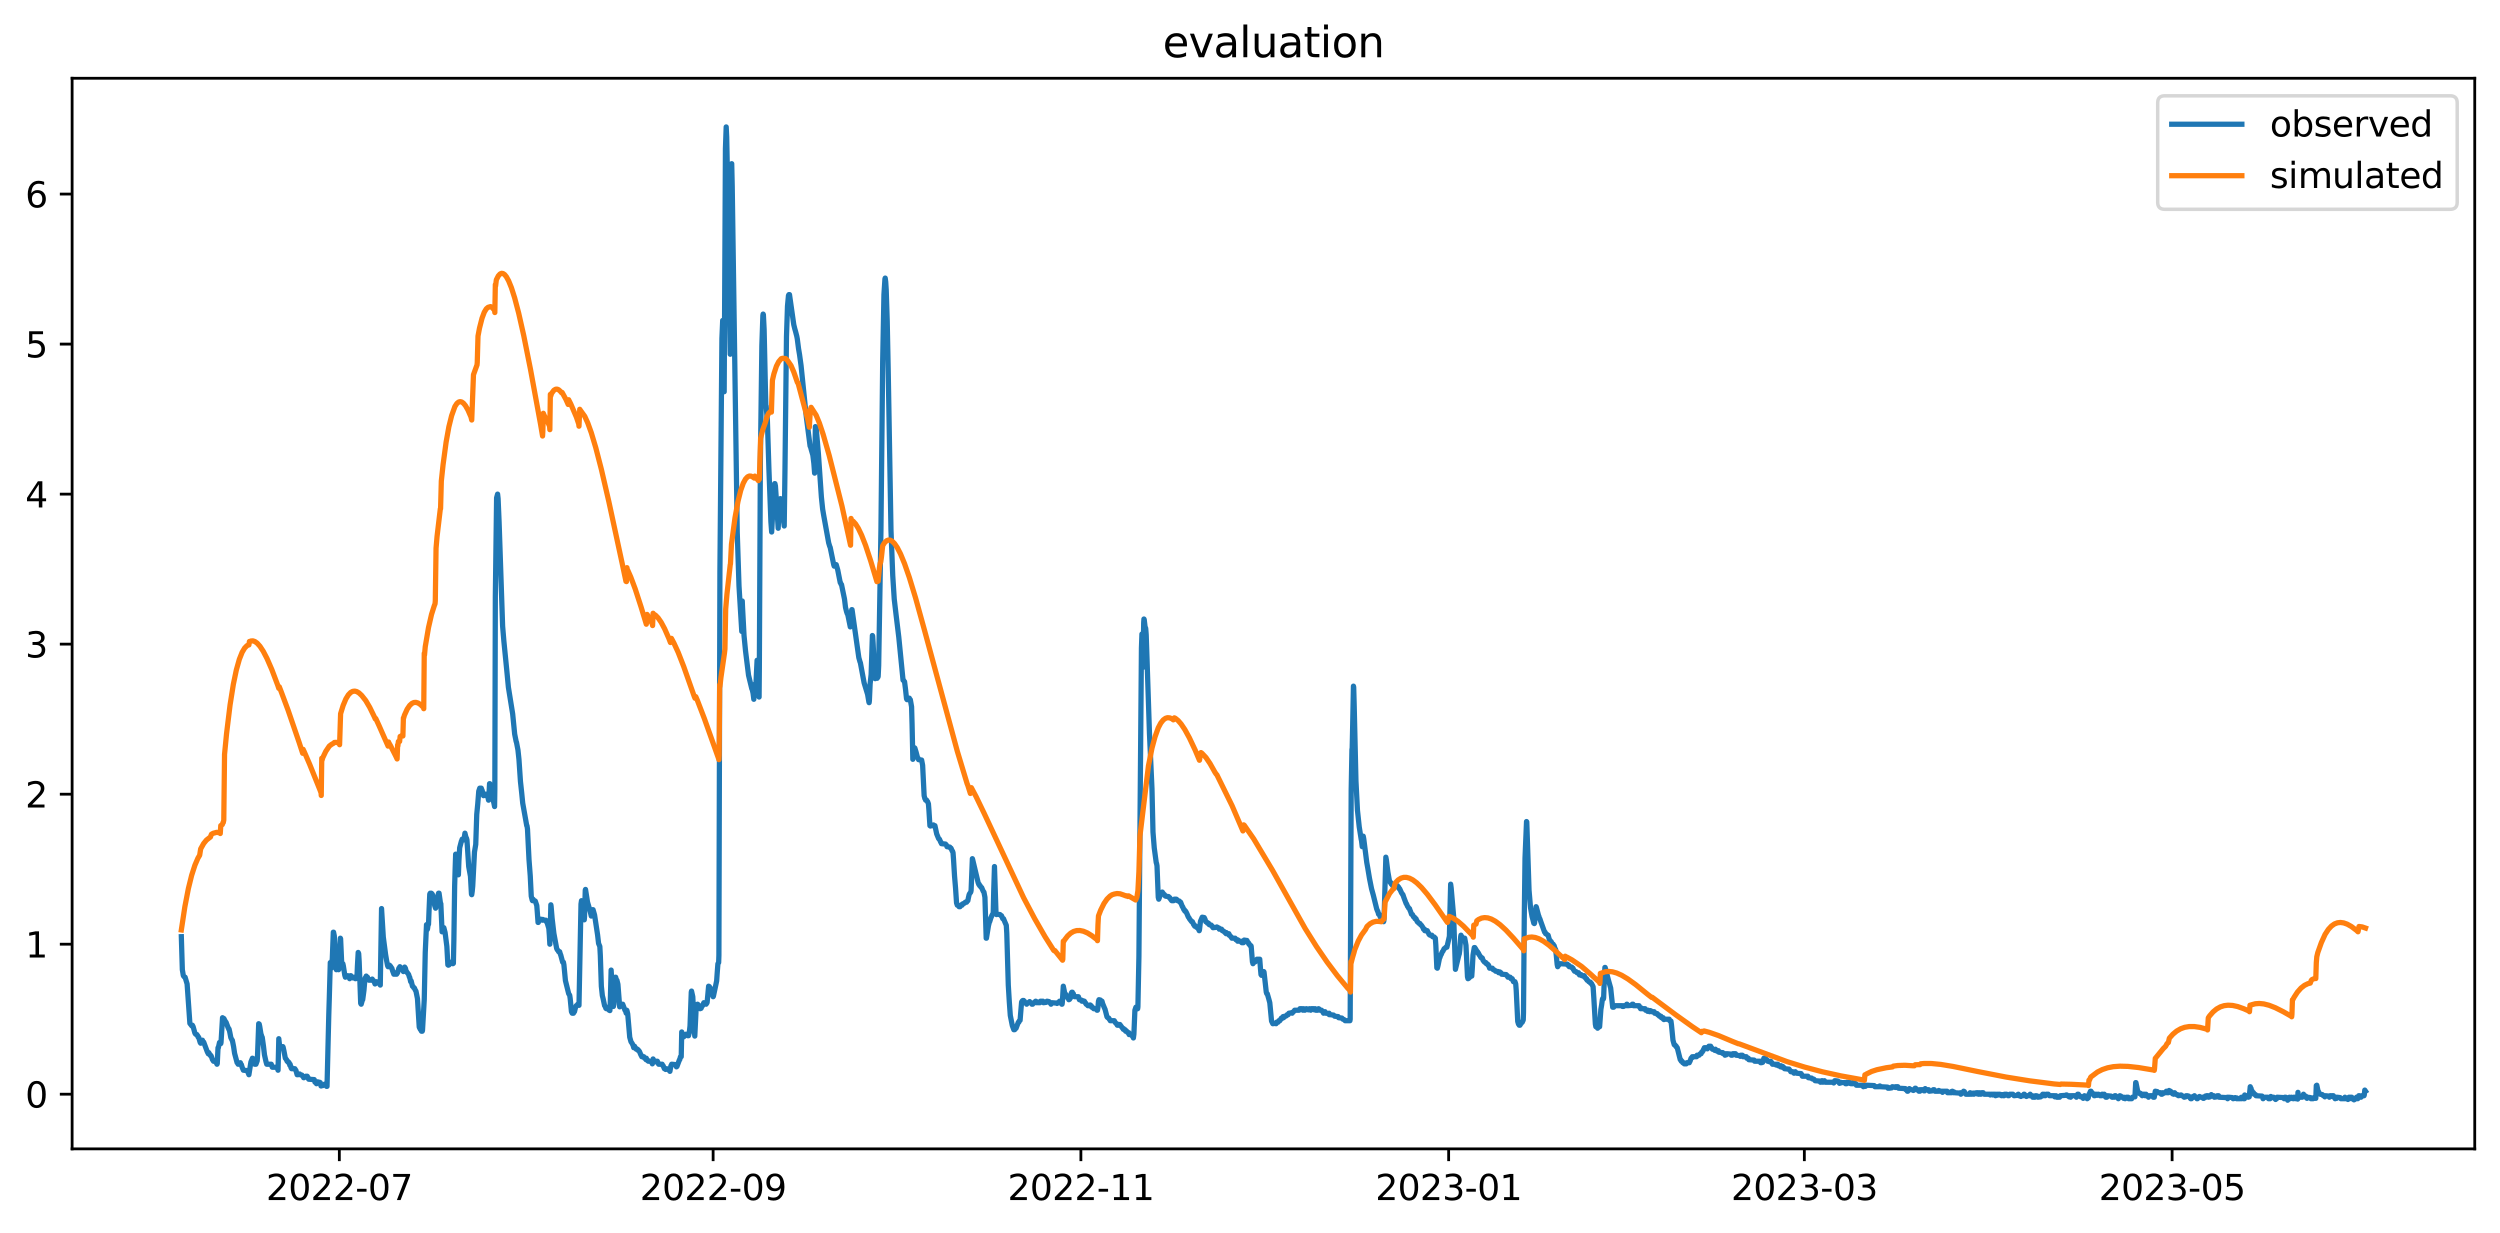 <?xml version="1.0" encoding="utf-8" standalone="no"?>
<!DOCTYPE svg PUBLIC "-//W3C//DTD SVG 1.1//EN"
  "http://www.w3.org/Graphics/SVG/1.1/DTD/svg11.dtd">
<svg xmlns:xlink="http://www.w3.org/1999/xlink" width="712.773pt" height="351.436pt" viewBox="0 0 712.773 351.436" xmlns="http://www.w3.org/2000/svg" version="1.1">
 <defs>
  <style type="text/css">*{stroke-linejoin: round; stroke-linecap: butt}</style>
 </defs>
 <g id="figure_1">
  <g id="patch_1">
   <path d="M 0 351.436 
L 712.773 351.436 
L 712.773 0 
L 0 0 
z
" style="fill: #ffffff"/>
  </g>
  <g id="axes_1">
   <g id="patch_2">
    <path d="M 20.562 327.558 
L 705.572 327.558 
L 705.572 22.318 
L 20.562 22.318 
z
" style="fill: #ffffff"/>
   </g>
   <g id="matplotlib.axis_1">
    <g id="xtick_1">
     <g id="line2d_1">
      <defs>
       <path id="me942fe319a" d="M 0 0 
L 0 3.5 
" style="stroke: #000000; stroke-width: 0.8"/>
      </defs>
      <g>
       <use xlink:href="#me942fe319a" x="96.748" y="327.558" style="stroke: #000000; stroke-width: 0.8"/>
      </g>
     </g>
     <g id="text_1">
      <!-- 2022-07 -->
      <g transform="translate(75.857 342.157) scale(0.1 -0.1)">
       <defs>
        <path id="DejaVuSans-32" d="M 1228 531 
L 3431 531 
L 3431 0 
L 469 0 
L 469 531 
Q 828 903 1448 1529 
Q 2069 2156 2228 2338 
Q 2531 2678 2651 2914 
Q 2772 3150 2772 3378 
Q 2772 3750 2511 3984 
Q 2250 4219 1831 4219 
Q 1534 4219 1204 4116 
Q 875 4013 500 3803 
L 500 4441 
Q 881 4594 1212 4672 
Q 1544 4750 1819 4750 
Q 2544 4750 2975 4387 
Q 3406 4025 3406 3419 
Q 3406 3131 3298 2873 
Q 3191 2616 2906 2266 
Q 2828 2175 2409 1742 
Q 1991 1309 1228 531 
z
" transform="scale(0.016)"/>
        <path id="DejaVuSans-30" d="M 2034 4250 
Q 1547 4250 1301 3770 
Q 1056 3291 1056 2328 
Q 1056 1369 1301 889 
Q 1547 409 2034 409 
Q 2525 409 2770 889 
Q 3016 1369 3016 2328 
Q 3016 3291 2770 3770 
Q 2525 4250 2034 4250 
z
M 2034 4750 
Q 2819 4750 3233 4129 
Q 3647 3509 3647 2328 
Q 3647 1150 3233 529 
Q 2819 -91 2034 -91 
Q 1250 -91 836 529 
Q 422 1150 422 2328 
Q 422 3509 836 4129 
Q 1250 4750 2034 4750 
z
" transform="scale(0.016)"/>
        <path id="DejaVuSans-2d" d="M 313 2009 
L 1997 2009 
L 1997 1497 
L 313 1497 
L 313 2009 
z
" transform="scale(0.016)"/>
        <path id="DejaVuSans-37" d="M 525 4666 
L 3525 4666 
L 3525 4397 
L 1831 0 
L 1172 0 
L 2766 4134 
L 525 4134 
L 525 4666 
z
" transform="scale(0.016)"/>
       </defs>
       <use xlink:href="#DejaVuSans-32"/>
       <use xlink:href="#DejaVuSans-30" x="63.623"/>
       <use xlink:href="#DejaVuSans-32" x="127.246"/>
       <use xlink:href="#DejaVuSans-32" x="190.869"/>
       <use xlink:href="#DejaVuSans-2d" x="254.492"/>
       <use xlink:href="#DejaVuSans-30" x="290.576"/>
       <use xlink:href="#DejaVuSans-37" x="354.199"/>
      </g>
     </g>
    </g>
    <g id="xtick_2">
     <g id="line2d_2">
      <g>
       <use xlink:href="#me942fe319a" x="203.319" y="327.558" style="stroke: #000000; stroke-width: 0.8"/>
      </g>
     </g>
     <g id="text_2">
      <!-- 2022-09 -->
      <g transform="translate(182.428 342.157) scale(0.1 -0.1)">
       <defs>
        <path id="DejaVuSans-39" d="M 703 97 
L 703 672 
Q 941 559 1184 500 
Q 1428 441 1663 441 
Q 2288 441 2617 861 
Q 2947 1281 2994 2138 
Q 2813 1869 2534 1725 
Q 2256 1581 1919 1581 
Q 1219 1581 811 2004 
Q 403 2428 403 3163 
Q 403 3881 828 4315 
Q 1253 4750 1959 4750 
Q 2769 4750 3195 4129 
Q 3622 3509 3622 2328 
Q 3622 1225 3098 567 
Q 2575 -91 1691 -91 
Q 1453 -91 1209 -44 
Q 966 3 703 97 
z
M 1959 2075 
Q 2384 2075 2632 2365 
Q 2881 2656 2881 3163 
Q 2881 3666 2632 3958 
Q 2384 4250 1959 4250 
Q 1534 4250 1286 3958 
Q 1038 3666 1038 3163 
Q 1038 2656 1286 2365 
Q 1534 2075 1959 2075 
z
" transform="scale(0.016)"/>
       </defs>
       <use xlink:href="#DejaVuSans-32"/>
       <use xlink:href="#DejaVuSans-30" x="63.623"/>
       <use xlink:href="#DejaVuSans-32" x="127.246"/>
       <use xlink:href="#DejaVuSans-32" x="190.869"/>
       <use xlink:href="#DejaVuSans-2d" x="254.492"/>
       <use xlink:href="#DejaVuSans-30" x="290.576"/>
       <use xlink:href="#DejaVuSans-39" x="354.199"/>
      </g>
     </g>
    </g>
    <g id="xtick_3">
     <g id="line2d_3">
      <g>
       <use xlink:href="#me942fe319a" x="308.171" y="327.558" style="stroke: #000000; stroke-width: 0.8"/>
      </g>
     </g>
     <g id="text_3">
      <!-- 2022-11 -->
      <g transform="translate(287.279 342.157) scale(0.1 -0.1)">
       <defs>
        <path id="DejaVuSans-31" d="M 794 531 
L 1825 531 
L 1825 4091 
L 703 3866 
L 703 4441 
L 1819 4666 
L 2450 4666 
L 2450 531 
L 3481 531 
L 3481 0 
L 794 0 
L 794 531 
z
" transform="scale(0.016)"/>
       </defs>
       <use xlink:href="#DejaVuSans-32"/>
       <use xlink:href="#DejaVuSans-30" x="63.623"/>
       <use xlink:href="#DejaVuSans-32" x="127.246"/>
       <use xlink:href="#DejaVuSans-32" x="190.869"/>
       <use xlink:href="#DejaVuSans-2d" x="254.492"/>
       <use xlink:href="#DejaVuSans-31" x="290.576"/>
       <use xlink:href="#DejaVuSans-31" x="354.199"/>
      </g>
     </g>
    </g>
    <g id="xtick_4">
     <g id="line2d_4">
      <g>
       <use xlink:href="#me942fe319a" x="413.022" y="327.558" style="stroke: #000000; stroke-width: 0.8"/>
      </g>
     </g>
     <g id="text_4">
      <!-- 2023-01 -->
      <g transform="translate(392.131 342.157) scale(0.1 -0.1)">
       <defs>
        <path id="DejaVuSans-33" d="M 2597 2516 
Q 3050 2419 3304 2112 
Q 3559 1806 3559 1356 
Q 3559 666 3084 287 
Q 2609 -91 1734 -91 
Q 1441 -91 1130 -33 
Q 819 25 488 141 
L 488 750 
Q 750 597 1062 519 
Q 1375 441 1716 441 
Q 2309 441 2620 675 
Q 2931 909 2931 1356 
Q 2931 1769 2642 2001 
Q 2353 2234 1838 2234 
L 1294 2234 
L 1294 2753 
L 1863 2753 
Q 2328 2753 2575 2939 
Q 2822 3125 2822 3475 
Q 2822 3834 2567 4026 
Q 2313 4219 1838 4219 
Q 1578 4219 1281 4162 
Q 984 4106 628 3988 
L 628 4550 
Q 988 4650 1302 4700 
Q 1616 4750 1894 4750 
Q 2613 4750 3031 4423 
Q 3450 4097 3450 3541 
Q 3450 3153 3228 2886 
Q 3006 2619 2597 2516 
z
" transform="scale(0.016)"/>
       </defs>
       <use xlink:href="#DejaVuSans-32"/>
       <use xlink:href="#DejaVuSans-30" x="63.623"/>
       <use xlink:href="#DejaVuSans-32" x="127.246"/>
       <use xlink:href="#DejaVuSans-33" x="190.869"/>
       <use xlink:href="#DejaVuSans-2d" x="254.492"/>
       <use xlink:href="#DejaVuSans-30" x="290.576"/>
       <use xlink:href="#DejaVuSans-31" x="354.199"/>
      </g>
     </g>
    </g>
    <g id="xtick_5">
     <g id="line2d_5">
      <g>
       <use xlink:href="#me942fe319a" x="514.436" y="327.558" style="stroke: #000000; stroke-width: 0.8"/>
      </g>
     </g>
     <g id="text_5">
      <!-- 2023-03 -->
      <g transform="translate(493.545 342.157) scale(0.1 -0.1)">
       <use xlink:href="#DejaVuSans-32"/>
       <use xlink:href="#DejaVuSans-30" x="63.623"/>
       <use xlink:href="#DejaVuSans-32" x="127.246"/>
       <use xlink:href="#DejaVuSans-33" x="190.869"/>
       <use xlink:href="#DejaVuSans-2d" x="254.492"/>
       <use xlink:href="#DejaVuSans-30" x="290.576"/>
       <use xlink:href="#DejaVuSans-33" x="354.199"/>
      </g>
     </g>
    </g>
    <g id="xtick_6">
     <g id="line2d_6">
      <g>
       <use xlink:href="#me942fe319a" x="619.288" y="327.558" style="stroke: #000000; stroke-width: 0.8"/>
      </g>
     </g>
     <g id="text_6">
      <!-- 2023-05 -->
      <g transform="translate(598.397 342.157) scale(0.1 -0.1)">
       <defs>
        <path id="DejaVuSans-35" d="M 691 4666 
L 3169 4666 
L 3169 4134 
L 1269 4134 
L 1269 2991 
Q 1406 3038 1543 3061 
Q 1681 3084 1819 3084 
Q 2600 3084 3056 2656 
Q 3513 2228 3513 1497 
Q 3513 744 3044 326 
Q 2575 -91 1722 -91 
Q 1428 -91 1123 -41 
Q 819 9 494 109 
L 494 744 
Q 775 591 1075 516 
Q 1375 441 1709 441 
Q 2250 441 2565 725 
Q 2881 1009 2881 1497 
Q 2881 1984 2565 2268 
Q 2250 2553 1709 2553 
Q 1456 2553 1204 2497 
Q 953 2441 691 2322 
L 691 4666 
z
" transform="scale(0.016)"/>
       </defs>
       <use xlink:href="#DejaVuSans-32"/>
       <use xlink:href="#DejaVuSans-30" x="63.623"/>
       <use xlink:href="#DejaVuSans-32" x="127.246"/>
       <use xlink:href="#DejaVuSans-33" x="190.869"/>
       <use xlink:href="#DejaVuSans-2d" x="254.492"/>
       <use xlink:href="#DejaVuSans-30" x="290.576"/>
       <use xlink:href="#DejaVuSans-35" x="354.199"/>
      </g>
     </g>
    </g>
   </g>
   <g id="matplotlib.axis_2">
    <g id="ytick_1">
     <g id="line2d_7">
      <defs>
       <path id="m09262def7e" d="M 0 0 
L -3.5 0 
" style="stroke: #000000; stroke-width: 0.8"/>
      </defs>
      <g>
       <use xlink:href="#m09262def7e" x="20.562" y="311.973" style="stroke: #000000; stroke-width: 0.8"/>
      </g>
     </g>
     <g id="text_7">
      <!-- 0 -->
      <g transform="translate(7.2 315.772) scale(0.1 -0.1)">
       <use xlink:href="#DejaVuSans-30"/>
      </g>
     </g>
    </g>
    <g id="ytick_2">
     <g id="line2d_8">
      <g>
       <use xlink:href="#m09262def7e" x="20.562" y="269.199" style="stroke: #000000; stroke-width: 0.8"/>
      </g>
     </g>
     <g id="text_8">
      <!-- 1 -->
      <g transform="translate(7.2 272.999) scale(0.1 -0.1)">
       <use xlink:href="#DejaVuSans-31"/>
      </g>
     </g>
    </g>
    <g id="ytick_3">
     <g id="line2d_9">
      <g>
       <use xlink:href="#m09262def7e" x="20.562" y="226.426" style="stroke: #000000; stroke-width: 0.8"/>
      </g>
     </g>
     <g id="text_9">
      <!-- 2 -->
      <g transform="translate(7.2 230.226) scale(0.1 -0.1)">
       <use xlink:href="#DejaVuSans-32"/>
      </g>
     </g>
    </g>
    <g id="ytick_4">
     <g id="line2d_10">
      <g>
       <use xlink:href="#m09262def7e" x="20.562" y="183.653" style="stroke: #000000; stroke-width: 0.8"/>
      </g>
     </g>
     <g id="text_10">
      <!-- 3 -->
      <g transform="translate(7.2 187.452) scale(0.1 -0.1)">
       <use xlink:href="#DejaVuSans-33"/>
      </g>
     </g>
    </g>
    <g id="ytick_5">
     <g id="line2d_11">
      <g>
       <use xlink:href="#m09262def7e" x="20.562" y="140.88" style="stroke: #000000; stroke-width: 0.8"/>
      </g>
     </g>
     <g id="text_11">
      <!-- 4 -->
      <g transform="translate(7.2 144.679) scale(0.1 -0.1)">
       <defs>
        <path id="DejaVuSans-34" d="M 2419 4116 
L 825 1625 
L 2419 1625 
L 2419 4116 
z
M 2253 4666 
L 3047 4666 
L 3047 1625 
L 3713 1625 
L 3713 1100 
L 3047 1100 
L 3047 0 
L 2419 0 
L 2419 1100 
L 313 1100 
L 313 1709 
L 2253 4666 
z
" transform="scale(0.016)"/>
       </defs>
       <use xlink:href="#DejaVuSans-34"/>
      </g>
     </g>
    </g>
    <g id="ytick_6">
     <g id="line2d_12">
      <g>
       <use xlink:href="#m09262def7e" x="20.562" y="98.107" style="stroke: #000000; stroke-width: 0.8"/>
      </g>
     </g>
     <g id="text_12">
      <!-- 5 -->
      <g transform="translate(7.2 101.906) scale(0.1 -0.1)">
       <use xlink:href="#DejaVuSans-35"/>
      </g>
     </g>
    </g>
    <g id="ytick_7">
     <g id="line2d_13">
      <g>
       <use xlink:href="#m09262def7e" x="20.562" y="55.334" style="stroke: #000000; stroke-width: 0.8"/>
      </g>
     </g>
     <g id="text_13">
      <!-- 6 -->
      <g transform="translate(7.2 59.133) scale(0.1 -0.1)">
       <defs>
        <path id="DejaVuSans-36" d="M 2113 2584 
Q 1688 2584 1439 2293 
Q 1191 2003 1191 1497 
Q 1191 994 1439 701 
Q 1688 409 2113 409 
Q 2538 409 2786 701 
Q 3034 994 3034 1497 
Q 3034 2003 2786 2293 
Q 2538 2584 2113 2584 
z
M 3366 4563 
L 3366 3988 
Q 3128 4100 2886 4159 
Q 2644 4219 2406 4219 
Q 1781 4219 1451 3797 
Q 1122 3375 1075 2522 
Q 1259 2794 1537 2939 
Q 1816 3084 2150 3084 
Q 2853 3084 3261 2657 
Q 3669 2231 3669 1497 
Q 3669 778 3244 343 
Q 2819 -91 2113 -91 
Q 1303 -91 875 529 
Q 447 1150 447 2328 
Q 447 3434 972 4092 
Q 1497 4750 2381 4750 
Q 2619 4750 2861 4703 
Q 3103 4656 3366 4563 
z
" transform="scale(0.016)"/>
       </defs>
       <use xlink:href="#DejaVuSans-36"/>
      </g>
     </g>
    </g>
   </g>
   <g id="line2d_14">
    <path d="M 51.699 267.061 
L 51.986 276.471 
L 52.272 278.182 
L 52.63 278.61 
L 52.774 278.61 
L 53.347 280.534 
L 54.134 291.762 
L 54.707 292.511 
L 54.851 292.297 
L 55.065 292.725 
L 55.567 294.543 
L 55.782 294.863 
L 56.14 294.97 
L 56.283 295.291 
L 56.355 295.291 
L 56.498 295.719 
L 56.641 295.719 
L 57.071 297.216 
L 57.214 297.43 
L 57.429 296.574 
L 57.715 296.574 
L 57.859 297.002 
L 58.074 297.109 
L 59.148 299.996 
L 59.291 300.103 
L 59.363 300.424 
L 59.434 300.317 
L 59.506 300.103 
L 59.578 300.21 
L 59.792 300.745 
L 59.864 300.638 
L 60.079 301.065 
L 60.15 300.959 
L 60.294 301.279 
L 60.58 302.135 
L 60.652 302.135 
L 60.867 302.563 
L 61.511 302.669 
L 61.869 303.418 
L 61.941 303.311 
L 62.156 298.713 
L 62.227 298.82 
L 62.586 297.216 
L 62.729 297.43 
L 62.944 297.537 
L 63.015 297.216 
L 63.445 290.158 
L 63.588 290.265 
L 63.731 290.8 
L 63.803 290.372 
L 63.875 290.479 
L 63.946 290.586 
L 64.09 291.014 
L 64.161 291.014 
L 64.304 291.548 
L 64.448 291.442 
L 65.092 293.152 
L 65.164 293.152 
L 65.236 293.473 
L 65.307 293.366 
L 65.522 294.329 
L 65.808 295.826 
L 66.167 296.574 
L 66.238 296.574 
L 66.596 298.392 
L 66.883 300.317 
L 67.312 301.921 
L 67.599 302.99 
L 67.742 302.99 
L 67.885 303.418 
L 67.957 303.311 
L 68.029 303.418 
L 68.172 303.311 
L 68.315 303.418 
L 68.387 303.418 
L 68.53 302.99 
L 68.673 303.418 
L 68.817 303.525 
L 69.031 304.273 
L 69.389 305.129 
L 70.535 305.236 
L 70.75 305.877 
L 70.893 306.198 
L 70.965 306.412 
L 71.538 302.776 
L 71.968 301.707 
L 72.183 301.814 
L 72.612 303.418 
L 72.97 303.418 
L 73.329 302.456 
L 73.4 301.493 
L 73.758 291.869 
L 73.902 291.976 
L 74.045 292.618 
L 74.403 294.863 
L 74.474 294.97 
L 74.689 295.719 
L 74.761 295.719 
L 75.119 298.285 
L 75.406 300.745 
L 75.835 302.669 
L 76.05 303.418 
L 77.339 303.418 
L 77.626 304.273 
L 78.987 304.273 
L 79.273 305.129 
L 79.488 296.147 
L 79.703 298.071 
L 79.846 298.713 
L 80.562 298.606 
L 80.634 298.392 
L 80.705 298.499 
L 80.92 299.462 
L 81.35 301.707 
L 81.493 301.814 
L 81.636 302.135 
L 81.708 302.135 
L 81.851 302.563 
L 81.995 302.669 
L 82.066 302.776 
L 82.138 302.669 
L 82.281 302.99 
L 82.353 302.883 
L 82.424 302.99 
L 82.639 303.739 
L 82.711 303.418 
L 82.997 304.487 
L 83.069 304.273 
L 83.141 304.701 
L 83.212 304.594 
L 83.355 304.701 
L 83.427 304.594 
L 83.57 304.701 
L 84.072 304.701 
L 84.286 305.129 
L 84.358 305.129 
L 84.716 306.412 
L 84.788 306.305 
L 84.931 306.412 
L 85.361 306.305 
L 85.432 306.198 
L 85.576 306.412 
L 86.077 306.519 
L 86.292 306.84 
L 86.435 306.84 
L 86.578 307.268 
L 86.65 307.268 
L 86.793 307.054 
L 87.08 306.947 
L 87.223 306.84 
L 87.366 306.84 
L 87.509 307.161 
L 87.581 306.84 
L 87.653 306.947 
L 87.796 307.375 
L 87.867 307.268 
L 88.011 307.695 
L 89.586 307.802 
L 89.801 308.551 
L 90.088 308.551 
L 90.231 308.979 
L 90.446 308.444 
L 90.517 308.551 
L 90.589 308.444 
L 90.732 308.658 
L 90.875 308.551 
L 91.09 308.551 
L 91.162 308.979 
L 91.305 308.658 
L 91.52 309.62 
L 91.592 309.62 
L 91.735 309.406 
L 91.807 309.513 
L 91.878 309.406 
L 92.021 309.513 
L 92.165 309.406 
L 92.523 309.299 
L 92.594 309.085 
L 92.809 309.406 
L 92.881 309.406 
L 93.096 309.727 
L 93.239 309.727 
L 93.74 289.303 
L 93.884 284.598 
L 94.17 274.439 
L 94.456 276.043 
L 94.743 273.263 
L 95.029 265.778 
L 95.101 265.778 
L 95.316 266.847 
L 95.459 269.841 
L 95.746 276.043 
L 95.889 276.471 
L 96.104 276.043 
L 96.319 276.043 
L 96.533 276.471 
L 96.605 276.364 
L 96.748 272.514 
L 97.035 267.489 
L 97.106 267.595 
L 97.465 275.615 
L 97.536 275.615 
L 97.751 274.76 
L 97.894 275.402 
L 98.324 278.182 
L 98.396 278.289 
L 98.467 278.61 
L 98.682 278.182 
L 98.754 278.396 
L 98.825 278.289 
L 98.897 278.396 
L 98.969 278.182 
L 99.04 278.289 
L 99.183 278.182 
L 99.327 278.289 
L 99.47 278.61 
L 99.613 278.61 
L 99.685 279.037 
L 99.9 278.182 
L 100.043 278.182 
L 100.186 278.61 
L 100.544 278.61 
L 100.687 278.823 
L 100.902 278.61 
L 100.974 278.61 
L 101.046 278.823 
L 101.117 278.61 
L 101.332 279.037 
L 101.762 278.93 
L 101.905 275.402 
L 102.12 271.552 
L 102.263 271.873 
L 102.406 274.225 
L 102.836 286.095 
L 102.979 286.309 
L 103.337 285.026 
L 103.409 285.026 
L 103.767 282.352 
L 104.054 278.93 
L 104.268 278.61 
L 104.34 278.61 
L 104.412 278.289 
L 104.483 278.396 
L 104.627 278.61 
L 104.77 278.61 
L 104.913 279.037 
L 104.985 279.037 
L 105.199 279.465 
L 105.916 279.465 
L 106.131 279.144 
L 106.274 279.465 
L 106.489 279.572 
L 106.632 279.893 
L 106.704 279.893 
L 106.918 280.534 
L 107.133 280.321 
L 107.276 280.321 
L 107.348 279.893 
L 107.42 280 
L 107.921 280 
L 108.136 280.321 
L 108.208 280.427 
L 108.351 280.748 
L 108.422 280.855 
L 108.781 259.041 
L 109.282 267.168 
L 109.926 272.087 
L 110.213 273.798 
L 110.499 275.295 
L 110.643 275.615 
L 110.786 275.615 
L 110.857 275.295 
L 110.929 275.402 
L 111.072 275.188 
L 111.287 275.615 
L 111.359 275.509 
L 111.645 276.043 
L 111.717 276.043 
L 111.932 276.792 
L 112.29 277.754 
L 112.505 277.326 
L 112.576 277.754 
L 112.648 277.433 
L 112.72 277.754 
L 112.791 277.647 
L 112.934 277.754 
L 113.006 277.647 
L 113.078 277.754 
L 113.364 277.326 
L 113.722 276.043 
L 113.794 276.15 
L 114.009 275.615 
L 114.08 275.722 
L 114.224 276.043 
L 114.438 276.15 
L 114.725 276.471 
L 114.797 276.471 
L 115.011 277.006 
L 115.226 275.936 
L 115.37 275.722 
L 115.584 276.043 
L 115.799 276.899 
L 115.943 277.006 
L 116.086 277.326 
L 116.229 277.433 
L 116.444 277.754 
L 116.515 277.861 
L 116.73 278.61 
L 116.802 278.61 
L 117.088 279.893 
L 117.16 279.572 
L 117.232 279.679 
L 117.59 281.176 
L 117.805 281.283 
L 117.948 281.604 
L 118.163 281.711 
L 118.378 282.245 
L 118.592 282.566 
L 119.022 284.705 
L 119.524 292.832 
L 119.667 293.152 
L 119.738 293.259 
L 119.882 293.58 
L 120.025 293.687 
L 120.168 294.008 
L 120.383 294.008 
L 120.455 293.794 
L 120.956 285.026 
L 121.242 271.552 
L 121.6 263.639 
L 121.672 263.853 
L 121.815 265.029 
L 121.887 264.815 
L 122.102 263.211 
L 122.173 263.532 
L 122.317 259.789 
L 122.532 254.87 
L 122.675 254.657 
L 122.818 255.084 
L 122.961 254.657 
L 123.105 254.764 
L 123.319 255.084 
L 123.964 258.292 
L 124.179 258.934 
L 124.25 258.827 
L 124.68 256.154 
L 124.895 255.191 
L 125.038 254.657 
L 125.181 254.657 
L 125.611 257.758 
L 125.683 257.651 
L 126.041 265.671 
L 126.542 264.494 
L 126.9 265.885 
L 127.402 269.841 
L 127.688 275.081 
L 127.831 275.188 
L 128.046 275.081 
L 128.404 274.332 
L 128.977 274.439 
L 129.121 274.76 
L 129.264 274.653 
L 129.407 267.809 
L 129.622 252.625 
L 129.765 247.813 
L 129.908 243.536 
L 129.98 243.536 
L 130.696 249.417 
L 130.839 245.46 
L 131.054 241.718 
L 131.556 239.793 
L 131.627 239.686 
L 131.771 239.258 
L 132.2 239.365 
L 132.272 239.472 
L 132.558 237.547 
L 132.916 239.044 
L 132.988 238.937 
L 133.131 239.472 
L 133.633 247.064 
L 134.134 249.845 
L 134.42 254.977 
L 134.492 255.084 
L 134.635 254.122 
L 134.779 252.625 
L 135.28 242.894 
L 135.638 240.755 
L 135.925 232.201 
L 136.211 229.207 
L 136.497 225.571 
L 136.784 224.715 
L 137.214 224.715 
L 137.357 225.143 
L 137.429 225.25 
L 137.858 226.854 
L 138.145 226.747 
L 138.36 226.426 
L 138.574 226.426 
L 138.646 226.854 
L 138.718 226.533 
L 138.933 226.854 
L 139.004 226.854 
L 139.219 227.816 
L 139.291 228.137 
L 139.362 227.496 
L 139.577 223.432 
L 139.649 223.432 
L 140.15 226.533 
L 140.508 227.71 
L 140.795 228.886 
L 141.01 229.955 
L 141.081 225.036 
L 141.224 170.073 
L 141.582 141.949 
L 141.869 140.88 
L 142.012 142.163 
L 142.299 148.9 
L 143.301 178.52 
L 143.659 182.798 
L 144.519 191.459 
L 144.949 195.95 
L 146.166 203.543 
L 146.739 209.317 
L 147.169 211.456 
L 147.24 211.563 
L 147.67 213.808 
L 147.957 216.482 
L 148.386 222.791 
L 148.744 226.106 
L 149.031 228.993 
L 150.177 235.409 
L 150.249 235.409 
L 150.392 236.371 
L 150.821 245.033 
L 151.18 249.738 
L 151.466 255.512 
L 151.753 256.688 
L 151.824 256.795 
L 151.896 256.688 
L 151.967 256.368 
L 152.039 256.474 
L 152.325 256.795 
L 152.612 256.902 
L 153.042 258.185 
L 153.185 260.003 
L 153.4 262.997 
L 153.471 262.997 
L 153.901 262.035 
L 154.546 262.142 
L 154.617 262.356 
L 154.689 262.249 
L 154.761 262.142 
L 154.832 262.356 
L 154.904 262.249 
L 155.405 262.356 
L 155.548 262.463 
L 155.62 262.356 
L 155.763 262.784 
L 155.906 262.784 
L 156.479 264.708 
L 156.623 266.633 
L 156.766 269.199 
L 157.052 257.972 
L 157.124 258.399 
L 157.411 261.821 
L 157.912 266.098 
L 158.7 270.376 
L 158.843 270.697 
L 158.986 270.91 
L 159.129 271.017 
L 159.273 271.338 
L 159.559 271.338 
L 159.774 272.087 
L 159.846 272.194 
L 160.419 274.332 
L 160.633 274.332 
L 160.777 275.081 
L 161.206 279.572 
L 162.137 283.315 
L 162.424 283.742 
L 162.567 284.705 
L 162.925 288.447 
L 163.14 288.875 
L 163.498 288.875 
L 163.641 288.447 
L 163.785 288.447 
L 164.071 287.271 
L 164.143 287.164 
L 164.286 286.736 
L 164.573 286.63 
L 164.716 286.309 
L 165.002 286.309 
L 165.074 286.63 
L 165.647 257.758 
L 165.79 256.795 
L 165.933 256.902 
L 166.148 258.613 
L 166.506 262.035 
L 166.578 262.249 
L 166.65 261.393 
L 166.864 253.801 
L 166.936 253.587 
L 167.509 257.223 
L 168.225 259.682 
L 168.583 261.18 
L 168.655 261.073 
L 168.87 259.362 
L 169.085 259.362 
L 169.514 260.859 
L 170.374 266.526 
L 170.66 268.986 
L 171.018 269.841 
L 171.162 272.514 
L 171.448 281.176 
L 171.735 283.849 
L 171.949 284.705 
L 172.379 286.736 
L 172.522 286.843 
L 172.737 287.485 
L 172.88 287.592 
L 173.382 287.592 
L 173.453 287.806 
L 173.525 287.592 
L 173.668 288.02 
L 173.883 288.127 
L 173.955 287.271 
L 174.241 276.578 
L 174.384 278.93 
L 174.743 286.736 
L 174.886 286.95 
L 175.029 286.309 
L 175.459 278.61 
L 175.53 278.61 
L 175.745 279.465 
L 175.888 279.465 
L 176.175 280.641 
L 176.676 287.057 
L 176.963 286.523 
L 177.106 286.309 
L 177.536 286.309 
L 178.18 288.02 
L 178.324 288.127 
L 178.538 288.875 
L 178.682 288.02 
L 178.753 288.127 
L 178.968 289.089 
L 179.541 295.719 
L 179.899 297.002 
L 180.257 297.537 
L 180.401 297.858 
L 180.472 297.964 
L 180.687 298.713 
L 180.83 298.285 
L 180.902 298.285 
L 181.045 298.713 
L 181.117 298.82 
L 181.188 298.713 
L 181.403 299.141 
L 181.761 299.141 
L 181.905 299.462 
L 181.976 299.355 
L 182.119 299.568 
L 182.263 299.675 
L 182.764 300.852 
L 182.836 300.852 
L 182.979 301.279 
L 183.552 301.279 
L 183.767 301.707 
L 183.982 301.707 
L 184.196 302.135 
L 184.268 301.707 
L 184.34 301.921 
L 184.555 302.242 
L 184.698 302.456 
L 184.769 302.349 
L 184.841 302.563 
L 184.913 302.456 
L 185.056 302.563 
L 185.772 302.669 
L 185.987 303.311 
L 186.059 303.097 
L 186.202 301.921 
L 186.345 302.242 
L 186.488 302.563 
L 186.99 302.563 
L 187.061 302.776 
L 187.133 302.563 
L 187.276 302.776 
L 187.419 302.563 
L 187.563 302.99 
L 187.634 302.99 
L 187.777 303.418 
L 188.78 303.418 
L 188.995 303.846 
L 189.067 303.846 
L 189.425 304.701 
L 189.711 304.808 
L 189.783 304.915 
L 189.998 304.701 
L 190.571 304.808 
L 190.714 305.129 
L 190.929 305.129 
L 191 305.45 
L 191.287 303.846 
L 191.358 303.846 
L 191.502 303.418 
L 192.504 303.525 
L 192.862 304.167 
L 192.934 304.06 
L 193.006 304.06 
L 193.722 302.135 
L 193.794 302.135 
L 194.008 301.279 
L 194.223 301.279 
L 194.366 294.222 
L 194.438 294.436 
L 194.653 295.184 
L 194.868 295.612 
L 194.939 295.612 
L 195.083 295.291 
L 195.226 295.291 
L 195.441 294.97 
L 195.584 294.863 
L 195.656 294.863 
L 195.727 295.077 
L 195.799 294.97 
L 195.942 294.97 
L 196.085 295.291 
L 196.3 295.291 
L 196.515 294.436 
L 196.73 292.511 
L 197.088 282.887 
L 197.16 282.566 
L 197.518 284.17 
L 197.661 286.95 
L 198.019 294.65 
L 198.091 295.398 
L 198.52 286.63 
L 198.592 286.416 
L 198.664 286.736 
L 198.879 286.309 
L 199.022 286.416 
L 199.165 286.736 
L 199.237 286.736 
L 199.595 287.592 
L 199.881 287.485 
L 200.239 286.63 
L 200.311 286.736 
L 200.669 285.881 
L 201.242 285.988 
L 201.314 286.309 
L 201.385 286.202 
L 201.6 285.881 
L 202.03 281.176 
L 202.245 281.283 
L 202.388 281.604 
L 202.46 281.604 
L 203.319 284.17 
L 203.391 284.063 
L 204.322 279.679 
L 204.465 277.647 
L 204.68 274.76 
L 204.895 274.439 
L 204.966 272.336 
L 205.253 163.015 
L 205.826 96.503 
L 206.041 91.37 
L 206.112 91.905 
L 206.255 96.503 
L 206.47 111.687 
L 206.828 42.395 
L 207.043 36.193 
L 207.186 39.08 
L 207.545 57.152 
L 208.189 100.994 
L 208.619 46.672 
L 208.762 53.088 
L 210.194 151.787 
L 210.696 167.079 
L 211.484 180.017 
L 211.627 171.356 
L 211.699 173.067 
L 212.128 181.194 
L 212.558 185.578 
L 213.417 192.529 
L 214.348 196.378 
L 214.492 196.699 
L 214.707 197.661 
L 214.921 199.372 
L 215.136 195.095 
L 215.423 196.271 
L 215.494 196.057 
L 215.638 192.636 
L 215.852 188.251 
L 215.924 188.572 
L 216.139 191.994 
L 216.425 198.731 
L 216.497 190.39 
L 216.784 132.111 
L 217.213 98.535 
L 217.5 89.98 
L 217.571 89.552 
L 217.643 89.659 
L 217.858 93.936 
L 218.216 110.297 
L 218.359 115.965 
L 218.431 115.751 
L 218.789 119.921 
L 219.219 133.609 
L 219.792 148.793 
L 220.006 151.68 
L 220.579 140.987 
L 220.866 137.886 
L 220.938 137.886 
L 221.081 138.527 
L 221.439 143.874 
L 221.869 150.611 
L 222.083 146.227 
L 222.298 142.698 
L 222.513 142.163 
L 223.229 146.868 
L 223.587 149.969 
L 223.802 134.036 
L 224.232 95.968 
L 224.519 87.307 
L 224.805 84.206 
L 224.948 83.992 
L 225.091 83.992 
L 226.309 92.546 
L 226.595 93.723 
L 226.81 94.471 
L 227.168 95.861 
L 227.312 96.61 
L 227.67 99.39 
L 227.956 101.101 
L 228.386 104.202 
L 229.89 118.852 
L 230.248 121.632 
L 230.964 127.193 
L 231.036 127.193 
L 231.322 128.262 
L 231.752 129.759 
L 232.039 132.111 
L 232.253 134.892 
L 232.325 133.181 
L 232.468 121.632 
L 232.683 121.739 
L 233.328 129.331 
L 234.187 141.735 
L 234.545 145.157 
L 234.832 146.868 
L 236.264 154.781 
L 236.551 155.744 
L 236.694 156.064 
L 237.697 160.983 
L 237.84 161.411 
L 238.198 161.411 
L 238.341 160.983 
L 238.413 160.983 
L 238.843 162.48 
L 239.559 166.116 
L 239.63 166.116 
L 239.774 166.544 
L 239.917 166.651 
L 240.776 170.821 
L 241.063 173.174 
L 241.349 174.35 
L 241.564 174.992 
L 241.707 175.205 
L 242.424 178.734 
L 242.638 175.312 
L 242.853 173.815 
L 242.925 173.815 
L 244.859 187.503 
L 245.217 188.786 
L 245.288 188.893 
L 246.363 194.667 
L 247.365 197.982 
L 247.723 200.121 
L 247.795 200.335 
L 247.867 199.8 
L 248.082 194.988 
L 248.368 192.315 
L 248.726 181.194 
L 248.798 181.301 
L 248.941 183.546 
L 249.371 193.277 
L 249.514 193.491 
L 249.729 192.529 
L 249.8 192.636 
L 249.944 192.742 
L 250.087 193.384 
L 250.23 193.063 
L 250.302 193.063 
L 250.373 192.849 
L 250.517 189.748 
L 251.161 151.359 
L 251.663 102.919 
L 252.021 83.992 
L 252.307 79.501 
L 252.379 79.287 
L 252.522 80.356 
L 252.665 82.602 
L 252.952 91.584 
L 253.238 105.699 
L 254.026 151.146 
L 254.527 164.084 
L 254.957 170.821 
L 255.458 175.099 
L 256.246 181.621 
L 257.464 193.919 
L 257.607 193.919 
L 257.822 194.346 
L 257.893 194.346 
L 258.18 196.592 
L 258.466 199.265 
L 258.61 199.479 
L 258.896 199.479 
L 259.039 199.051 
L 259.254 199.051 
L 259.397 199.479 
L 259.541 199.479 
L 259.899 201.511 
L 260.042 206.537 
L 260.257 216.482 
L 260.687 213.167 
L 260.83 213.274 
L 261.188 214.45 
L 261.546 215.84 
L 261.689 216.161 
L 261.761 216.161 
L 261.904 216.588 
L 262.764 216.695 
L 263.05 218.192 
L 263.48 226.854 
L 263.695 227.71 
L 263.766 227.71 
L 263.91 228.137 
L 264.196 228.137 
L 264.411 228.565 
L 264.482 228.565 
L 264.626 228.993 
L 264.697 229.1 
L 264.841 230.918 
L 265.127 235.409 
L 265.27 235.516 
L 265.414 235.409 
L 265.987 235.409 
L 266.13 235.195 
L 266.345 235.409 
L 266.559 235.409 
L 267.061 237.761 
L 267.634 239.151 
L 267.777 239.258 
L 267.849 239.258 
L 268.207 240.114 
L 268.278 240.114 
L 268.422 240.541 
L 269.568 240.648 
L 269.854 240.969 
L 269.997 241.397 
L 270.785 241.504 
L 271 241.825 
L 271.143 241.825 
L 271.501 242.68 
L 271.573 242.68 
L 271.716 243.108 
L 271.859 245.033 
L 272.146 249.738 
L 272.432 253.16 
L 272.719 257.437 
L 272.934 258.078 
L 273.005 257.972 
L 273.149 258.078 
L 273.292 258.185 
L 273.435 258.506 
L 273.721 258.506 
L 273.936 258.078 
L 274.294 258.078 
L 274.366 257.758 
L 274.438 257.865 
L 274.581 257.651 
L 274.939 257.544 
L 275.226 257.223 
L 275.584 257.223 
L 275.727 256.902 
L 275.87 256.795 
L 275.942 256.795 
L 276.085 256.047 
L 276.3 255.084 
L 276.515 254.657 
L 276.658 254.55 
L 276.801 254.229 
L 276.873 253.801 
L 277.231 244.819 
L 277.302 245.033 
L 278.878 251.662 
L 279.093 252.197 
L 279.165 252.09 
L 279.308 252.518 
L 279.451 252.518 
L 279.666 252.946 
L 279.881 253.053 
L 280.096 253.587 
L 280.239 253.908 
L 280.382 254.229 
L 280.525 254.336 
L 280.812 255.833 
L 281.17 267.489 
L 281.242 267.489 
L 281.815 263.96 
L 282.101 262.784 
L 282.173 262.784 
L 282.531 261.607 
L 282.602 261.5 
L 282.817 260.966 
L 283.175 260.324 
L 283.319 254.015 
L 283.533 247.064 
L 283.677 251.449 
L 283.963 260.217 
L 284.106 260.752 
L 284.25 260.645 
L 285.109 260.752 
L 285.396 261.073 
L 285.539 261.073 
L 285.897 261.928 
L 286.112 261.928 
L 286.327 262.463 
L 286.828 263.639 
L 286.9 263.746 
L 287.043 266.098 
L 287.473 280.855 
L 287.759 285.56 
L 288.045 289.517 
L 288.618 292.404 
L 289.048 293.58 
L 289.12 293.473 
L 289.263 293.58 
L 289.406 293.473 
L 289.55 293.152 
L 289.621 293.046 
L 289.693 293.152 
L 290.337 291.442 
L 290.481 291.442 
L 290.624 291.014 
L 290.839 290.907 
L 290.982 289.089 
L 291.268 285.667 
L 291.483 285.346 
L 291.555 285.453 
L 291.626 285.239 
L 291.698 285.453 
L 291.841 285.239 
L 291.985 285.56 
L 292.056 285.453 
L 292.199 285.881 
L 292.414 285.881 
L 292.629 286.202 
L 292.701 286.309 
L 293.059 285.881 
L 293.489 285.774 
L 293.56 285.56 
L 293.703 285.881 
L 294.062 285.988 
L 294.205 286.309 
L 294.348 285.988 
L 294.42 286.309 
L 294.491 285.988 
L 294.563 286.095 
L 294.706 285.881 
L 295.064 285.881 
L 295.136 285.56 
L 295.207 285.774 
L 295.279 285.453 
L 295.351 285.667 
L 295.422 285.56 
L 295.494 285.56 
L 295.566 285.881 
L 295.637 285.774 
L 295.709 285.667 
L 295.852 285.881 
L 296.497 285.881 
L 296.64 285.453 
L 297.356 285.453 
L 297.499 285.881 
L 298.287 285.774 
L 298.502 285.453 
L 299.075 285.56 
L 299.29 285.881 
L 299.505 285.881 
L 299.648 286.309 
L 299.863 285.881 
L 301.224 285.988 
L 301.367 286.095 
L 301.51 285.881 
L 302.011 285.881 
L 302.083 285.453 
L 302.155 285.56 
L 302.441 285.881 
L 302.584 285.881 
L 302.728 286.309 
L 302.799 286.309 
L 302.871 285.881 
L 303.157 281.176 
L 303.659 283.635 
L 303.802 283.422 
L 304.017 283.742 
L 304.16 284.063 
L 304.446 284.598 
L 304.59 284.598 
L 304.733 285.026 
L 304.948 284.919 
L 305.091 284.598 
L 305.163 284.598 
L 305.449 283.101 
L 305.592 282.887 
L 305.736 282.887 
L 305.879 283.315 
L 306.022 283.315 
L 306.094 283.849 
L 306.165 283.742 
L 306.38 284.17 
L 307.455 284.17 
L 307.741 285.026 
L 308.314 285.132 
L 308.457 285.453 
L 308.529 285.239 
L 308.6 285.453 
L 308.672 285.346 
L 308.815 285.453 
L 308.887 285.346 
L 309.03 285.453 
L 309.173 285.453 
L 309.388 285.881 
L 309.46 285.881 
L 309.675 286.309 
L 309.89 286.416 
L 310.176 286.736 
L 310.749 286.736 
L 310.821 286.523 
L 311.036 286.95 
L 311.107 286.736 
L 311.25 287.164 
L 311.465 287.164 
L 311.608 287.378 
L 311.68 287.378 
L 311.823 287.592 
L 312.54 287.592 
L 312.754 288.02 
L 312.898 288.02 
L 313.041 287.164 
L 313.184 285.453 
L 313.327 285.026 
L 313.757 285.132 
L 313.9 285.453 
L 314.187 285.453 
L 314.402 286.202 
L 314.975 287.592 
L 315.046 287.699 
L 315.619 289.944 
L 315.834 290.158 
L 316.121 290.265 
L 316.264 290.586 
L 316.335 290.586 
L 316.55 291.014 
L 317.696 291.014 
L 317.983 291.548 
L 318.269 291.869 
L 318.412 291.869 
L 318.556 292.297 
L 319.129 292.297 
L 319.272 292.083 
L 320.06 293.152 
L 320.131 293.152 
L 320.275 293.473 
L 320.346 293.259 
L 320.561 293.58 
L 320.776 293.58 
L 320.919 294.008 
L 320.991 293.901 
L 321.062 294.008 
L 321.134 293.901 
L 321.564 294.436 
L 321.85 294.436 
L 321.922 294.97 
L 321.993 294.863 
L 322.566 294.863 
L 322.71 295.291 
L 322.853 295.291 
L 323.139 295.933 
L 323.283 294.863 
L 323.569 288.02 
L 323.856 287.164 
L 323.927 287.271 
L 324.07 287.699 
L 324.214 287.592 
L 324.357 287.592 
L 324.428 287.057 
L 324.715 272.728 
L 325.431 184.829 
L 325.574 180.766 
L 325.789 187.824 
L 325.861 190.283 
L 326.076 177.558 
L 326.147 176.489 
L 326.219 176.596 
L 326.505 179.055 
L 326.577 178.948 
L 326.649 179.162 
L 326.792 180.98 
L 327.078 189.534 
L 327.723 209.103 
L 328.439 224.929 
L 328.726 237.227 
L 329.084 241.718 
L 329.657 245.995 
L 329.728 246.102 
L 329.872 246.851 
L 330.015 250.379 
L 330.23 255.833 
L 330.373 256.368 
L 331.018 254.657 
L 331.232 254.55 
L 331.376 254.336 
L 331.59 254.657 
L 331.949 255.084 
L 332.02 255.084 
L 332.163 255.405 
L 332.307 255.512 
L 333.166 255.619 
L 333.381 255.94 
L 333.524 255.94 
L 333.739 256.368 
L 333.811 256.368 
L 333.954 256.688 
L 334.097 256.795 
L 334.599 256.795 
L 334.813 256.368 
L 335.386 256.368 
L 335.458 256.688 
L 335.53 256.474 
L 335.744 256.795 
L 336.246 256.902 
L 336.389 257.223 
L 336.604 257.223 
L 337.105 258.506 
L 337.177 258.506 
L 337.535 259.362 
L 337.678 259.362 
L 337.821 259.789 
L 338.036 259.789 
L 338.323 260.324 
L 338.466 260.645 
L 338.824 261.5 
L 338.967 261.607 
L 339.111 261.928 
L 339.755 262.784 
L 339.97 262.784 
L 340.328 263.639 
L 340.471 263.639 
L 340.615 264.067 
L 340.901 264.067 
L 341.116 264.388 
L 341.474 264.494 
L 341.761 265.029 
L 341.832 265.029 
L 341.904 265.35 
L 341.975 265.136 
L 342.262 262.677 
L 342.763 261.5 
L 343.336 261.607 
L 343.479 261.928 
L 343.551 262.035 
L 343.766 262.784 
L 344.052 262.89 
L 344.267 263.211 
L 344.554 263.211 
L 344.769 263.639 
L 345.342 263.746 
L 345.485 264.067 
L 345.628 264.067 
L 345.843 264.494 
L 346.774 264.388 
L 346.917 264.281 
L 347.132 264.388 
L 347.275 264.494 
L 347.562 264.601 
L 347.633 264.922 
L 347.705 264.815 
L 348.278 264.922 
L 348.493 265.35 
L 348.851 265.457 
L 349.137 265.778 
L 349.281 265.778 
L 349.352 265.991 
L 349.424 265.885 
L 349.495 265.885 
L 349.567 266.205 
L 349.639 265.885 
L 349.782 266.205 
L 350.355 266.205 
L 350.427 266.633 
L 350.498 266.526 
L 351 267.168 
L 351.071 267.168 
L 351.214 267.489 
L 352.145 267.489 
L 352.36 267.916 
L 352.79 267.916 
L 352.862 268.344 
L 352.933 268.13 
L 353.005 268.023 
L 353.22 268.344 
L 353.793 268.344 
L 353.936 268.665 
L 354.079 268.772 
L 354.509 268.772 
L 354.724 268.023 
L 355.368 268.13 
L 355.44 268.237 
L 355.512 268.13 
L 355.798 268.772 
L 355.941 268.772 
L 356.085 269.199 
L 356.228 269.199 
L 356.443 269.627 
L 356.658 269.627 
L 356.729 269.841 
L 356.872 271.659 
L 357.087 274.332 
L 357.159 274.439 
L 357.23 274.76 
L 357.302 274.653 
L 357.517 274.332 
L 357.875 274.225 
L 358.018 273.905 
L 358.233 273.905 
L 358.376 273.477 
L 359.164 273.477 
L 359.379 276.257 
L 359.522 277.861 
L 359.594 277.754 
L 359.666 278.075 
L 359.737 277.968 
L 360.31 277.006 
L 360.382 277.113 
L 361.026 282.887 
L 361.17 283.315 
L 361.313 283.315 
L 361.743 284.812 
L 362.029 285.881 
L 362.172 287.378 
L 362.53 291.121 
L 362.888 291.869 
L 363.676 291.762 
L 363.748 291.655 
L 363.82 291.869 
L 363.963 291.442 
L 364.392 291.442 
L 364.607 291.014 
L 364.894 291.014 
L 365.109 290.586 
L 365.18 290.586 
L 365.324 290.265 
L 365.395 290.479 
L 365.538 290.158 
L 365.753 290.158 
L 365.825 289.838 
L 365.968 290.158 
L 366.255 289.731 
L 366.326 289.838 
L 366.469 289.731 
L 366.756 289.624 
L 366.971 289.303 
L 367.257 289.303 
L 367.472 288.875 
L 368.188 288.768 
L 368.332 288.661 
L 368.403 288.875 
L 368.475 288.768 
L 368.761 288.447 
L 368.905 288.34 
L 369.119 288.02 
L 370.409 288.02 
L 370.623 287.592 
L 371.196 287.592 
L 371.268 287.913 
L 371.34 287.592 
L 371.483 288.02 
L 371.698 287.592 
L 371.913 288.02 
L 371.984 287.913 
L 372.056 288.02 
L 372.271 287.699 
L 372.414 287.592 
L 372.915 287.699 
L 372.987 287.913 
L 373.058 287.699 
L 373.13 287.913 
L 373.345 287.592 
L 373.488 287.806 
L 373.56 287.699 
L 373.703 288.02 
L 373.846 287.592 
L 374.563 287.592 
L 374.706 287.913 
L 374.777 287.592 
L 374.921 287.913 
L 374.992 287.592 
L 375.135 288.02 
L 375.708 288.02 
L 375.923 287.592 
L 376.138 287.699 
L 376.353 288.02 
L 376.783 288.02 
L 376.998 288.34 
L 377.069 288.34 
L 377.356 288.875 
L 377.499 288.768 
L 377.642 288.447 
L 377.785 288.447 
L 377.929 288.875 
L 378 288.768 
L 378.144 288.875 
L 378.788 288.982 
L 378.86 289.196 
L 378.931 288.875 
L 379.003 289.303 
L 379.075 289.089 
L 379.289 289.303 
L 380.221 289.41 
L 380.507 289.731 
L 381.51 289.838 
L 381.653 290.158 
L 382.584 290.265 
L 382.87 290.586 
L 383.229 290.693 
L 383.515 291.014 
L 384.876 291.014 
L 384.947 290.586 
L 385.234 225.357 
L 385.449 213.701 
L 385.52 213.274 
L 385.664 206.644 
L 385.878 195.63 
L 385.95 195.95 
L 386.093 201.19 
L 386.595 222.684 
L 387.024 231.024 
L 387.526 235.729 
L 388.099 239.365 
L 388.17 239.579 
L 388.385 241.397 
L 388.457 241.076 
L 388.672 238.403 
L 388.815 239.151 
L 389.674 245.888 
L 389.961 247.492 
L 390.462 250.486 
L 391.035 253.373 
L 391.536 255.191 
L 392.539 259.255 
L 392.611 259.362 
L 392.754 259.789 
L 392.826 259.789 
L 393.04 260.645 
L 393.112 260.538 
L 393.255 260.752 
L 393.47 261.286 
L 393.757 261.928 
L 393.828 261.928 
L 394.043 262.356 
L 394.258 262.356 
L 394.33 262.57 
L 394.401 262.356 
L 394.473 262.784 
L 394.545 262.57 
L 394.616 261.5 
L 395.117 244.391 
L 395.261 245.14 
L 395.69 248.561 
L 396.12 251.021 
L 396.407 251.662 
L 396.55 251.662 
L 396.693 252.09 
L 396.836 252.09 
L 397.051 252.518 
L 397.123 252.518 
L 397.338 252.946 
L 397.553 252.518 
L 398.412 252.518 
L 398.555 252.946 
L 398.627 252.839 
L 398.77 252.946 
L 398.913 253.373 
L 399.057 253.373 
L 399.2 253.694 
L 399.343 254.015 
L 399.63 254.657 
L 399.773 254.764 
L 399.916 255.084 
L 399.988 255.084 
L 400.274 255.94 
L 400.919 257.651 
L 400.99 257.651 
L 401.348 258.506 
L 401.492 258.613 
L 401.635 258.934 
L 401.85 259.041 
L 402.065 259.682 
L 402.136 259.789 
L 402.423 260.645 
L 402.709 260.752 
L 402.996 261.393 
L 403.282 261.5 
L 403.354 261.607 
L 403.425 261.928 
L 403.497 261.821 
L 403.64 261.928 
L 403.712 261.928 
L 403.855 262.356 
L 403.927 262.356 
L 404.07 262.784 
L 404.285 262.89 
L 404.5 263.211 
L 404.858 263.318 
L 405.001 263.639 
L 405.216 263.746 
L 405.717 264.494 
L 405.86 264.922 
L 406.147 264.922 
L 406.219 265.35 
L 406.29 265.243 
L 406.935 265.35 
L 407.078 265.778 
L 407.221 265.885 
L 407.436 266.419 
L 407.579 266.526 
L 407.723 266.633 
L 408.224 266.633 
L 408.439 267.061 
L 408.94 267.168 
L 409.083 267.489 
L 409.227 267.489 
L 409.37 269.52 
L 409.656 275.936 
L 409.8 276.043 
L 410.014 275.188 
L 410.444 273.049 
L 410.516 273.049 
L 410.802 272.194 
L 410.874 272.194 
L 411.232 271.338 
L 411.375 271.231 
L 411.733 270.483 
L 411.948 270.376 
L 412.235 270.055 
L 412.521 270.055 
L 413.237 266.954 
L 413.381 260.217 
L 413.595 252.09 
L 413.739 253.16 
L 414.455 261.393 
L 414.956 276.364 
L 415.959 272.194 
L 416.031 272.087 
L 416.174 271.017 
L 416.46 267.061 
L 416.532 266.633 
L 416.603 266.847 
L 416.747 267.061 
L 416.818 267.061 
L 417.176 267.916 
L 417.391 267.916 
L 417.606 267.489 
L 417.964 269.52 
L 418.394 278.503 
L 418.537 279.037 
L 418.752 278.93 
L 419.039 278.61 
L 419.182 278.503 
L 419.468 278.182 
L 419.612 278.289 
L 419.755 276.257 
L 419.97 272.301 
L 420.328 270.162 
L 420.399 270.376 
L 420.471 270.162 
L 420.543 270.483 
L 420.614 270.376 
L 421.044 271.124 
L 421.187 271.338 
L 421.259 271.338 
L 421.402 271.766 
L 421.545 271.766 
L 421.689 272.194 
L 421.832 272.301 
L 422.118 272.835 
L 422.261 273.049 
L 422.333 272.942 
L 422.476 273.049 
L 422.62 273.156 
L 422.834 273.798 
L 423.264 274.332 
L 423.622 274.439 
L 423.765 274.76 
L 424.124 274.867 
L 424.267 275.188 
L 424.41 275.188 
L 424.697 276.043 
L 425.484 276.043 
L 425.628 276.364 
L 425.771 276.471 
L 426.129 276.578 
L 426.415 276.899 
L 427.203 277.006 
L 427.275 277.326 
L 427.346 277.219 
L 427.418 277.113 
L 427.49 277.326 
L 427.633 277.113 
L 427.776 277.326 
L 427.919 277.326 
L 428.134 277.754 
L 429.423 277.861 
L 429.638 278.182 
L 429.71 278.289 
L 429.782 278.182 
L 429.853 278.289 
L 429.925 278.61 
L 429.996 278.503 
L 430.14 278.61 
L 430.569 278.61 
L 430.784 279.037 
L 431.142 279.037 
L 431.5 279.893 
L 431.93 279.893 
L 432.145 280.534 
L 432.288 282.352 
L 432.718 291.228 
L 432.933 291.976 
L 433.004 291.869 
L 433.148 292.297 
L 433.363 292.297 
L 433.506 291.869 
L 433.649 291.869 
L 433.936 291.335 
L 434.007 291.442 
L 434.294 290.8 
L 434.365 288.661 
L 434.58 261.821 
L 434.795 244.712 
L 435.225 234.232 
L 435.296 234.339 
L 435.511 240.755 
L 435.941 253.801 
L 436.371 258.827 
L 436.8 261.286 
L 437.087 262.356 
L 437.302 263.211 
L 437.445 263.318 
L 437.517 263.211 
L 437.946 258.506 
L 438.018 258.613 
L 438.662 261.073 
L 438.734 261.18 
L 438.949 261.928 
L 439.021 261.928 
L 439.307 262.784 
L 440.381 265.778 
L 440.525 265.778 
L 440.668 266.205 
L 440.954 266.312 
L 441.241 266.633 
L 441.384 266.633 
L 441.742 267.916 
L 441.885 268.023 
L 442.029 268.344 
L 442.243 268.451 
L 442.602 269.199 
L 442.816 269.199 
L 443.031 269.627 
L 443.103 269.627 
L 443.318 270.376 
L 443.533 270.697 
L 443.747 272.728 
L 443.962 274.974 
L 444.106 275.615 
L 444.177 275.509 
L 444.32 275.188 
L 444.535 275.081 
L 444.75 274.76 
L 446.827 274.867 
L 446.97 275.188 
L 447.257 275.188 
L 447.4 275.615 
L 447.472 275.402 
L 447.615 275.615 
L 447.973 275.722 
L 448.045 275.829 
L 448.116 275.722 
L 448.331 276.043 
L 448.474 276.043 
L 448.618 276.471 
L 448.689 276.471 
L 448.904 276.899 
L 449.334 277.006 
L 449.62 277.326 
L 450.05 277.326 
L 450.193 277.754 
L 450.337 277.968 
L 450.408 277.754 
L 450.48 277.861 
L 450.766 277.861 
L 450.981 278.182 
L 451.697 278.182 
L 451.769 278.61 
L 451.841 278.503 
L 452.27 279.144 
L 452.342 279.037 
L 452.485 279.465 
L 452.557 279.358 
L 452.986 279.893 
L 453.416 280 
L 453.488 280.321 
L 453.559 280.214 
L 453.703 280.427 
L 453.774 280.427 
L 453.918 280.748 
L 453.989 280.855 
L 454.132 281.176 
L 454.204 281.283 
L 454.419 284.598 
L 454.849 291.976 
L 454.992 292.725 
L 455.278 292.832 
L 455.493 293.152 
L 455.636 292.725 
L 455.708 292.939 
L 455.78 292.832 
L 455.923 292.725 
L 456.066 292.725 
L 456.424 287.806 
L 456.639 286.523 
L 456.854 284.919 
L 456.997 284.598 
L 457.069 284.598 
L 457.14 284.812 
L 457.212 284.491 
L 457.355 280.427 
L 457.57 275.829 
L 457.642 275.829 
L 458 277.219 
L 458.644 279.679 
L 459.217 281.711 
L 459.79 287.164 
L 460.077 287.164 
L 460.292 286.736 
L 462.512 286.736 
L 462.584 286.95 
L 462.655 286.843 
L 462.798 286.736 
L 462.87 286.95 
L 463.013 286.736 
L 463.586 286.736 
L 463.801 286.309 
L 463.873 286.309 
L 464.088 286.736 
L 465.234 286.63 
L 465.377 286.309 
L 465.592 286.309 
L 465.735 286.736 
L 467.31 286.736 
L 467.454 287.164 
L 467.597 287.164 
L 467.74 287.592 
L 467.812 287.592 
L 467.955 287.378 
L 468.098 287.592 
L 469.029 287.592 
L 469.173 288.02 
L 469.674 288.02 
L 469.746 288.34 
L 469.817 288.234 
L 469.889 288.02 
L 470.104 288.34 
L 470.175 288.234 
L 470.319 288.447 
L 470.533 288.127 
L 470.677 288.234 
L 470.748 288.234 
L 470.891 288.447 
L 471.608 288.447 
L 471.751 288.875 
L 472.467 288.982 
L 472.61 289.303 
L 472.682 289.196 
L 472.897 289.517 
L 472.968 289.41 
L 473.112 289.731 
L 473.541 289.731 
L 473.685 290.158 
L 474.186 290.158 
L 474.258 290.586 
L 474.329 290.479 
L 474.401 290.693 
L 474.472 290.586 
L 475.905 290.586 
L 476.048 291.014 
L 476.406 291.121 
L 476.549 292.19 
L 476.979 296.574 
L 477.337 297.858 
L 477.624 297.964 
L 477.767 298.285 
L 477.839 298.392 
L 477.91 298.285 
L 478.125 298.713 
L 478.197 298.713 
L 479.056 302.135 
L 479.199 302.135 
L 479.343 302.563 
L 479.558 302.563 
L 479.772 302.99 
L 479.987 302.99 
L 480.202 303.311 
L 480.775 303.311 
L 480.918 302.99 
L 481.634 302.99 
L 481.778 302.563 
L 481.849 302.563 
L 482.136 301.707 
L 482.279 301.6 
L 482.494 301.279 
L 482.566 301.493 
L 482.709 301.279 
L 483.711 301.279 
L 483.855 300.852 
L 484.428 300.852 
L 484.643 300.531 
L 484.786 300.424 
L 485.001 300.424 
L 485.144 299.996 
L 485.359 299.889 
L 485.502 299.568 
L 485.574 299.568 
L 485.717 299.141 
L 485.788 299.141 
L 485.932 298.713 
L 486.505 298.713 
L 486.576 298.927 
L 486.648 298.82 
L 486.791 299.034 
L 487.078 298.606 
L 487.221 298.285 
L 487.292 298.392 
L 487.436 298.285 
L 487.507 298.392 
L 487.579 298.285 
L 487.651 298.392 
L 487.722 298.285 
L 487.865 298.713 
L 488.009 298.713 
L 488.224 299.141 
L 488.797 299.248 
L 488.868 299.462 
L 488.94 299.355 
L 489.083 299.141 
L 489.155 299.248 
L 489.226 299.568 
L 489.298 299.462 
L 489.441 299.568 
L 489.799 299.568 
L 489.871 299.889 
L 489.942 299.568 
L 490.086 299.996 
L 491.017 300.103 
L 491.088 300.317 
L 491.16 300.103 
L 491.375 300.424 
L 491.733 300.424 
L 491.805 300.852 
L 491.948 300.424 
L 492.091 300.531 
L 492.163 300.745 
L 492.234 300.424 
L 492.306 300.638 
L 492.449 300.424 
L 493.38 300.531 
L 493.595 300.852 
L 493.667 300.852 
L 493.738 300.531 
L 493.81 300.638 
L 493.882 300.852 
L 494.025 300.424 
L 494.813 300.424 
L 494.956 300.852 
L 496.102 300.959 
L 496.173 301.172 
L 496.317 300.852 
L 496.746 300.852 
L 496.961 301.279 
L 497.033 301.065 
L 497.176 301.279 
L 497.892 301.279 
L 498.035 301.707 
L 498.465 301.707 
L 498.608 302.135 
L 500.112 302.242 
L 500.256 302.563 
L 500.327 302.456 
L 500.471 302.563 
L 501.831 302.563 
L 501.975 302.99 
L 502.046 302.776 
L 502.189 302.99 
L 502.548 302.883 
L 502.906 301.707 
L 503.335 301.707 
L 503.407 302.028 
L 503.479 301.921 
L 503.693 302.242 
L 503.837 302.242 
L 503.98 302.563 
L 504.481 302.669 
L 504.625 302.776 
L 504.839 302.563 
L 505.054 302.99 
L 505.197 302.99 
L 505.341 303.418 
L 506.2 303.418 
L 506.343 303.632 
L 506.558 303.418 
L 506.702 303.418 
L 506.773 303.739 
L 506.845 303.418 
L 506.988 303.846 
L 507.561 303.953 
L 507.633 304.167 
L 507.704 304.06 
L 507.776 303.846 
L 507.847 303.953 
L 507.919 303.953 
L 508.062 304.273 
L 508.206 304.273 
L 508.277 304.06 
L 508.42 304.273 
L 508.635 304.38 
L 508.778 304.701 
L 509.924 304.808 
L 509.996 304.915 
L 510.068 304.808 
L 510.283 305.129 
L 510.426 305.236 
L 510.569 305.557 
L 511.142 305.557 
L 511.357 305.877 
L 511.5 305.984 
L 511.858 305.557 
L 512.216 305.984 
L 513.505 306.091 
L 513.649 306.412 
L 513.72 306.412 
L 513.864 306.84 
L 515.439 306.84 
L 515.582 307.268 
L 516.513 307.375 
L 516.657 307.588 
L 517.158 307.695 
L 517.516 308.123 
L 518.949 308.23 
L 519.02 308.551 
L 519.092 308.337 
L 519.163 308.551 
L 519.378 308.123 
L 519.593 308.123 
L 519.736 308.551 
L 520.094 308.444 
L 520.166 308.123 
L 520.238 308.23 
L 520.381 308.551 
L 522.744 308.551 
L 522.816 308.765 
L 522.888 308.658 
L 523.103 308.123 
L 523.174 308.23 
L 523.317 308.123 
L 524.034 308.23 
L 524.177 308.551 
L 524.392 308.551 
L 524.463 308.872 
L 524.607 308.551 
L 524.75 308.551 
L 524.821 308.765 
L 524.893 308.658 
L 525.967 308.658 
L 526.182 308.979 
L 526.469 308.979 
L 526.612 308.551 
L 526.684 308.551 
L 526.755 308.765 
L 526.827 308.658 
L 527.256 308.551 
L 527.328 308.872 
L 527.471 308.658 
L 527.543 308.658 
L 527.758 308.979 
L 528.188 308.979 
L 528.402 308.551 
L 528.546 308.872 
L 528.617 308.979 
L 528.689 308.658 
L 528.904 308.979 
L 529.119 308.979 
L 529.262 309.406 
L 531.124 309.406 
L 531.267 309.834 
L 531.625 309.406 
L 531.84 309.727 
L 532.127 309.406 
L 534.347 309.513 
L 534.562 309.834 
L 535.779 309.834 
L 535.922 309.62 
L 535.994 309.62 
L 536.137 309.834 
L 538.143 309.941 
L 538.286 310.262 
L 538.358 310.262 
L 538.429 310.048 
L 538.501 310.155 
L 538.644 310.262 
L 539.36 310.155 
L 539.504 309.834 
L 540.291 309.941 
L 540.363 310.048 
L 540.435 309.834 
L 540.578 310.048 
L 540.721 309.834 
L 541.079 309.834 
L 541.294 310.262 
L 543.228 310.369 
L 543.371 310.689 
L 543.657 310.689 
L 543.801 311.117 
L 543.944 311.117 
L 544.159 310.689 
L 544.302 310.689 
L 544.374 310.369 
L 544.445 310.476 
L 544.732 310.583 
L 544.875 310.689 
L 545.448 310.796 
L 545.52 310.903 
L 546.021 310.262 
L 546.164 310.262 
L 546.379 310.689 
L 546.952 310.796 
L 547.095 311.117 
L 547.167 310.689 
L 547.238 310.796 
L 547.31 310.796 
L 547.382 311.117 
L 547.525 310.689 
L 548.456 310.689 
L 548.528 311.01 
L 548.599 310.903 
L 548.671 310.796 
L 548.742 311.01 
L 548.886 310.369 
L 548.957 310.583 
L 549.101 310.689 
L 549.888 310.689 
L 550.032 311.117 
L 550.891 311.01 
L 551.178 310.689 
L 551.464 310.689 
L 551.679 311.117 
L 552.682 311.117 
L 552.753 310.903 
L 552.825 311.01 
L 552.968 311.117 
L 553.04 311.01 
L 553.183 311.117 
L 553.756 311.117 
L 553.828 311.438 
L 553.899 311.117 
L 553.971 311.224 
L 554.114 311.117 
L 555.117 311.117 
L 555.26 311.545 
L 556.191 311.545 
L 556.334 311.224 
L 556.406 311.545 
L 556.477 311.438 
L 556.621 311.117 
L 556.836 311.224 
L 556.979 311.545 
L 557.122 311.331 
L 557.265 311.545 
L 558.769 311.652 
L 558.841 311.759 
L 558.913 311.545 
L 559.056 311.973 
L 559.199 311.866 
L 559.342 311.545 
L 559.7 311.438 
L 559.844 311.117 
L 560.058 311.224 
L 560.202 311.652 
L 560.488 311.973 
L 561.562 311.973 
L 561.706 311.545 
L 561.777 311.652 
L 561.921 311.973 
L 561.992 311.652 
L 562.064 311.759 
L 562.207 311.973 
L 562.494 311.866 
L 562.565 311.652 
L 562.637 311.866 
L 562.708 311.652 
L 562.78 311.973 
L 562.995 311.652 
L 563.568 311.545 
L 563.639 311.866 
L 563.783 311.545 
L 563.926 311.545 
L 564.069 311.973 
L 564.212 311.973 
L 564.284 311.545 
L 564.356 311.652 
L 564.642 311.973 
L 564.714 311.866 
L 564.785 311.973 
L 564.857 311.545 
L 564.929 311.652 
L 565.072 311.545 
L 565.43 311.545 
L 565.502 311.866 
L 565.573 311.759 
L 565.716 311.973 
L 567.364 311.973 
L 567.435 312.187 
L 567.507 312.08 
L 567.65 311.973 
L 568.08 311.973 
L 568.152 312.187 
L 568.295 311.973 
L 568.796 311.973 
L 568.939 312.4 
L 569.083 311.973 
L 569.297 312.293 
L 569.512 311.973 
L 569.656 312.187 
L 569.87 311.973 
L 569.942 312.187 
L 570.085 311.973 
L 570.587 312.08 
L 570.658 312.4 
L 570.73 312.293 
L 570.945 312.08 
L 571.016 312.08 
L 571.16 312.4 
L 571.374 312.4 
L 571.518 311.973 
L 571.589 312.293 
L 571.661 312.187 
L 571.733 311.973 
L 571.804 312.08 
L 571.947 311.973 
L 572.091 311.973 
L 572.162 312.187 
L 572.234 312.08 
L 572.52 312.4 
L 572.592 312.187 
L 572.735 312.4 
L 573.022 311.973 
L 573.093 312.08 
L 573.237 311.973 
L 573.881 311.973 
L 574.096 312.293 
L 574.239 312.4 
L 575.099 312.293 
L 575.242 312.08 
L 575.457 311.973 
L 575.6 312.4 
L 576.101 312.4 
L 576.173 312.614 
L 576.316 312.4 
L 576.889 312.4 
L 577.032 311.973 
L 577.176 311.973 
L 577.319 312.4 
L 577.605 312.4 
L 577.749 312.614 
L 577.892 312.4 
L 578.68 312.4 
L 578.823 311.973 
L 579.038 312.4 
L 579.467 312.4 
L 579.539 312.828 
L 579.611 312.507 
L 579.754 312.828 
L 580.184 312.828 
L 580.327 312.4 
L 580.399 312.507 
L 580.47 312.614 
L 580.613 312.4 
L 580.9 312.507 
L 581.043 312.828 
L 581.831 312.721 
L 581.974 312.4 
L 582.332 312.4 
L 582.404 311.973 
L 582.547 312.4 
L 582.762 311.973 
L 582.834 312.08 
L 583.048 312.4 
L 583.12 312.4 
L 583.263 312.08 
L 583.407 311.973 
L 583.98 311.973 
L 584.194 312.293 
L 584.338 312.4 
L 585.77 312.4 
L 585.842 312.721 
L 585.913 312.614 
L 585.985 312.614 
L 586.057 312.4 
L 586.128 312.614 
L 586.2 312.4 
L 586.271 312.507 
L 586.415 312.828 
L 586.916 312.828 
L 586.988 312.614 
L 587.059 312.721 
L 587.202 312.828 
L 587.417 312.4 
L 588.921 312.293 
L 589.065 312.187 
L 589.279 312.187 
L 589.423 312.4 
L 589.852 312.507 
L 589.924 312.721 
L 590.067 312.4 
L 590.282 312.4 
L 590.354 312.828 
L 590.425 312.614 
L 590.569 312.4 
L 591.715 312.4 
L 591.786 312.614 
L 591.858 312.4 
L 592.001 312.828 
L 592.073 312.4 
L 592.144 312.507 
L 592.216 312.507 
L 592.359 311.973 
L 592.502 312.293 
L 592.574 311.973 
L 592.789 312.4 
L 593.075 312.507 
L 593.219 312.721 
L 593.792 312.828 
L 593.935 313.149 
L 594.15 312.507 
L 594.293 312.4 
L 594.364 312.507 
L 594.508 312.828 
L 594.651 312.828 
L 594.794 313.042 
L 594.937 312.935 
L 595.081 313.256 
L 595.152 312.828 
L 595.224 312.935 
L 595.296 312.828 
L 595.367 313.042 
L 595.582 311.973 
L 595.654 311.973 
L 596.012 311.117 
L 596.155 311.117 
L 596.441 311.866 
L 596.513 311.545 
L 596.656 311.973 
L 596.943 311.973 
L 597.086 312.4 
L 597.229 312.4 
L 597.301 311.973 
L 597.373 312.08 
L 597.516 311.973 
L 597.587 312.08 
L 597.731 311.973 
L 597.874 312.293 
L 597.945 312.187 
L 598.16 311.973 
L 598.304 311.973 
L 598.447 312.187 
L 598.518 312.08 
L 598.733 312.4 
L 599.163 312.4 
L 599.306 311.973 
L 599.521 311.973 
L 599.736 312.4 
L 599.951 311.973 
L 600.094 312.4 
L 600.237 312.4 
L 600.381 312.828 
L 600.667 312.828 
L 600.81 312.4 
L 601.885 312.507 
L 602.171 312.828 
L 602.458 312.828 
L 602.601 312.614 
L 602.816 312.828 
L 602.959 312.4 
L 603.174 312.4 
L 603.389 312.828 
L 603.818 312.935 
L 603.962 313.256 
L 604.105 312.828 
L 604.248 312.828 
L 604.391 312.4 
L 604.463 312.721 
L 604.535 312.614 
L 604.606 312.721 
L 604.678 312.507 
L 604.893 312.828 
L 605.251 312.828 
L 605.466 313.149 
L 605.537 312.828 
L 605.609 313.149 
L 605.68 312.935 
L 605.895 313.256 
L 606.253 312.828 
L 606.755 312.828 
L 606.898 313.256 
L 607.757 313.256 
L 607.972 312.828 
L 608.545 312.721 
L 608.617 312.614 
L 608.688 312.721 
L 608.903 308.658 
L 608.975 308.658 
L 609.476 311.117 
L 609.548 311.224 
L 609.691 311.545 
L 609.906 311.545 
L 609.978 311.759 
L 610.049 311.652 
L 610.121 311.652 
L 610.192 311.866 
L 610.264 311.759 
L 610.336 311.759 
L 610.551 312.187 
L 610.622 312.187 
L 610.765 312.4 
L 611.052 311.973 
L 611.124 312.187 
L 611.195 311.973 
L 611.267 312.187 
L 611.41 311.973 
L 611.482 311.973 
L 611.625 312.4 
L 611.84 311.973 
L 611.983 312.4 
L 612.484 312.507 
L 612.556 312.828 
L 612.699 312.4 
L 612.842 312.507 
L 612.986 312.4 
L 613.773 312.4 
L 613.917 312.828 
L 614.203 312.828 
L 614.49 311.117 
L 615.063 311.224 
L 615.206 311.545 
L 616.065 311.545 
L 616.209 311.973 
L 616.423 311.973 
L 616.567 311.652 
L 616.638 311.545 
L 616.782 311.759 
L 616.996 311.545 
L 617.426 311.545 
L 617.641 311.117 
L 617.856 311.545 
L 618.214 311.545 
L 618.429 310.903 
L 618.572 311.117 
L 618.859 311.117 
L 619.073 311.545 
L 619.36 311.545 
L 619.431 311.866 
L 619.503 311.545 
L 619.718 311.973 
L 619.79 311.973 
L 620.004 311.545 
L 620.363 311.973 
L 620.649 312.08 
L 620.721 312.187 
L 620.792 312.08 
L 621.079 312.4 
L 621.58 312.293 
L 621.652 312.187 
L 621.795 312.293 
L 621.867 312.187 
L 622.01 312.4 
L 622.44 312.507 
L 622.726 312.828 
L 623.156 312.721 
L 623.299 312.4 
L 623.442 312.507 
L 623.585 312.4 
L 624.015 312.507 
L 624.588 313.256 
L 624.803 313.256 
L 624.946 312.828 
L 625.161 312.721 
L 625.233 312.614 
L 625.376 312.828 
L 625.448 312.721 
L 625.519 312.828 
L 625.662 312.4 
L 625.806 312.828 
L 625.877 312.721 
L 626.021 312.828 
L 626.164 312.828 
L 626.379 313.256 
L 626.45 312.935 
L 626.522 313.256 
L 626.665 312.828 
L 627.023 312.721 
L 627.095 312.614 
L 627.238 312.828 
L 627.954 312.828 
L 628.026 313.042 
L 628.098 312.828 
L 628.169 313.149 
L 628.241 313.042 
L 628.312 313.149 
L 628.742 312.507 
L 628.814 312.828 
L 628.885 312.614 
L 628.957 312.828 
L 629.1 312.4 
L 629.53 312.4 
L 629.673 312.828 
L 630.103 312.721 
L 630.246 312.4 
L 630.318 312.4 
L 630.461 312.08 
L 630.604 312.4 
L 631.177 312.4 
L 631.32 312.828 
L 632.037 312.721 
L 632.18 312.4 
L 632.323 312.507 
L 632.466 312.4 
L 632.538 312.4 
L 632.681 312.828 
L 634.901 312.935 
L 634.973 313.042 
L 635.045 312.828 
L 635.116 313.256 
L 635.188 313.149 
L 635.403 312.828 
L 636.477 312.935 
L 636.692 313.256 
L 637.122 313.149 
L 637.265 312.935 
L 637.623 313.042 
L 637.695 313.256 
L 637.766 313.042 
L 637.909 313.256 
L 638.697 313.256 
L 638.912 312.935 
L 639.055 312.828 
L 639.127 313.256 
L 639.199 313.149 
L 639.27 312.828 
L 639.342 312.935 
L 639.557 312.935 
L 639.7 313.256 
L 639.915 313.256 
L 639.986 312.187 
L 640.058 312.721 
L 640.201 312.828 
L 640.345 312.828 
L 640.559 312.4 
L 640.774 312.4 
L 640.989 312.828 
L 641.276 312.721 
L 641.562 309.834 
L 641.705 310.262 
L 641.777 310.262 
L 641.992 311.117 
L 642.135 311.117 
L 642.278 311.545 
L 642.35 311.545 
L 642.422 311.759 
L 642.493 311.545 
L 642.636 311.973 
L 643.066 312.08 
L 643.209 312.4 
L 644.928 312.507 
L 645.071 312.828 
L 645.143 312.828 
L 645.215 313.256 
L 645.286 313.042 
L 645.501 312.935 
L 645.573 312.828 
L 645.644 312.935 
L 645.788 312.828 
L 646.575 312.828 
L 646.79 313.256 
L 647.22 313.256 
L 647.435 312.614 
L 647.507 312.828 
L 647.578 312.721 
L 647.721 312.828 
L 648.223 312.828 
L 648.438 313.149 
L 648.581 313.256 
L 648.724 313.256 
L 648.796 313.47 
L 648.867 313.363 
L 649.011 313.256 
L 649.082 313.256 
L 649.225 312.828 
L 651.088 312.935 
L 651.231 313.256 
L 651.446 312.828 
L 651.517 313.042 
L 651.661 312.828 
L 651.947 312.935 
L 652.09 313.256 
L 652.162 313.363 
L 652.233 313.684 
L 652.377 313.256 
L 652.663 313.149 
L 652.735 312.828 
L 652.806 312.935 
L 652.95 313.256 
L 653.308 312.828 
L 653.666 312.935 
L 653.809 313.256 
L 653.952 313.256 
L 654.024 312.828 
L 654.096 313.149 
L 654.239 312.828 
L 654.31 312.935 
L 654.454 312.828 
L 654.597 313.256 
L 654.669 313.149 
L 654.812 313.256 
L 655.027 312.828 
L 655.098 313.363 
L 655.17 311.438 
L 655.242 312.293 
L 655.385 312.4 
L 655.528 312.4 
L 655.743 312.828 
L 656.173 312.828 
L 656.244 312.507 
L 656.387 312.828 
L 656.459 312.721 
L 656.602 312.4 
L 656.674 312.293 
L 656.746 311.973 
L 656.889 312.4 
L 657.247 312.507 
L 657.318 312.614 
L 657.39 312.507 
L 657.605 313.042 
L 657.677 312.828 
L 657.748 313.149 
L 657.891 312.828 
L 658.751 312.935 
L 658.894 313.256 
L 659.467 313.256 
L 659.682 312.935 
L 659.897 313.149 
L 660.112 312.828 
L 660.183 312.828 
L 660.255 313.149 
L 660.398 309.513 
L 660.541 309.406 
L 660.899 311.117 
L 660.971 311.117 
L 661.329 311.866 
L 661.472 311.973 
L 662.117 312.08 
L 662.404 312.4 
L 662.69 312.4 
L 662.833 312.721 
L 662.976 312.4 
L 664.051 312.507 
L 664.122 312.828 
L 664.337 312.4 
L 664.695 312.4 
L 664.767 312.614 
L 664.91 312.4 
L 665.268 312.4 
L 665.412 312.828 
L 665.626 312.935 
L 665.77 313.256 
L 665.985 313.149 
L 666.128 312.828 
L 666.199 313.149 
L 666.343 312.828 
L 667.202 312.935 
L 667.417 313.256 
L 668.491 313.256 
L 668.563 312.828 
L 668.634 312.935 
L 668.778 313.256 
L 669.351 313.256 
L 669.422 313.47 
L 669.709 312.828 
L 670.353 312.828 
L 670.425 313.256 
L 670.497 312.828 
L 670.568 312.935 
L 670.711 313.256 
L 670.783 313.149 
L 670.926 313.256 
L 671.07 313.363 
L 671.141 313.577 
L 671.213 313.47 
L 671.284 313.363 
L 671.356 313.47 
L 671.499 313.256 
L 671.714 313.149 
L 671.857 312.828 
L 672.144 312.828 
L 672.215 313.256 
L 672.502 312.4 
L 672.717 312.4 
L 672.86 312.828 
L 672.932 312.721 
L 673.003 312.614 
L 673.147 312.828 
L 673.361 312.4 
L 673.433 312.507 
L 673.505 312.4 
L 673.576 312.507 
L 673.719 312.4 
L 674.006 312.4 
L 674.078 312.187 
L 674.221 310.796 
L 674.292 310.903 
L 674.436 311.117 
L 674.436 311.117 
" clip-path="url(#p0c1b4fedaa)" style="fill: none; stroke: #1f77b4; stroke-width: 1.5; stroke-linecap: square"/>
   </g>
   <g id="line2d_15">
    <path d="M 51.699 265.136 
L 52.702 258.549 
L 53.705 253.348 
L 54.636 249.579 
L 55.567 246.684 
L 56.426 244.679 
L 56.928 243.83 
L 57.214 242.015 
L 58.074 240.48 
L 58.861 239.514 
L 59.578 238.955 
L 60.007 238.623 
L 60.15 238.194 
L 60.294 237.845 
L 60.795 237.572 
L 61.798 237.302 
L 62.586 237.428 
L 62.8 237.642 
L 62.944 235.38 
L 63.015 235.415 
L 63.23 235.163 
L 63.373 235.107 
L 63.588 234.494 
L 63.66 234.528 
L 63.803 233.8 
L 64.018 215.077 
L 64.591 209.182 
L 65.594 200.982 
L 66.525 195.125 
L 67.384 191.009 
L 68.244 187.96 
L 69.031 185.981 
L 69.748 184.772 
L 70.392 184.108 
L 70.893 183.825 
L 70.965 183.873 
L 71.108 182.896 
L 71.18 182.92 
L 71.538 182.754 
L 72.111 182.717 
L 72.684 182.911 
L 73.329 183.376 
L 74.116 184.256 
L 75.047 185.677 
L 76.122 187.739 
L 77.483 190.863 
L 79.201 195.402 
L 79.488 196.254 
L 79.631 195.816 
L 80.132 197.108 
L 82.138 202.488 
L 85.289 211.683 
L 86.292 214.769 
L 86.435 213.649 
L 86.507 213.871 
L 86.65 214.123 
L 88.297 217.929 
L 91.377 225.603 
L 91.448 225.843 
L 91.52 225.811 
L 91.592 226.797 
L 91.735 216.189 
L 91.807 216.773 
L 92.021 216.038 
L 92.881 214.226 
L 93.884 212.724 
L 94.528 212.23 
L 95.173 211.865 
L 95.316 211.691 
L 95.817 211.65 
L 96.462 211.805 
L 96.748 211.85 
L 96.82 212.323 
L 97.106 203.491 
L 97.823 201.153 
L 98.61 199.271 
L 99.327 198.101 
L 99.971 197.437 
L 100.544 197.123 
L 101.117 197.042 
L 101.69 197.171 
L 102.335 197.542 
L 103.123 198.279 
L 104.268 199.726 
L 105.414 201.677 
L 106.775 204.46 
L 106.99 204.963 
L 107.062 204.909 
L 107.133 204.847 
L 108.064 206.874 
L 110.643 212.721 
L 110.786 211.545 
L 110.857 211.768 
L 111.287 212.508 
L 112.791 215.473 
L 113.221 216.385 
L 113.364 212.357 
L 113.436 212.681 
L 113.579 211.412 
L 113.651 211.456 
L 113.866 211.32 
L 113.937 211.396 
L 114.08 209.971 
L 114.152 210.005 
L 114.51 209.719 
L 114.797 209.491 
L 114.868 209.84 
L 115.011 204.674 
L 115.083 204.711 
L 115.298 203.93 
L 116.086 202.196 
L 116.802 201.134 
L 117.447 200.548 
L 118.019 200.29 
L 118.592 200.254 
L 119.237 200.452 
L 119.953 200.933 
L 120.383 201.379 
L 120.526 200.862 
L 120.598 200.944 
L 120.669 201.074 
L 120.741 200.827 
L 120.813 202.056 
L 120.956 186.264 
L 121.028 186.786 
L 121.242 184.386 
L 122.173 178.918 
L 123.033 175.167 
L 123.821 172.677 
L 124.036 172.137 
L 124.107 171.299 
L 124.322 156.311 
L 124.609 152.935 
L 125.54 145.071 
L 125.611 145.049 
L 125.826 137.141 
L 126.327 132.459 
L 127.187 126.083 
L 127.975 121.692 
L 128.762 118.511 
L 129.694 115.907 
L 130.267 115.029 
L 130.768 114.617 
L 131.198 114.508 
L 131.627 114.604 
L 132.129 114.956 
L 132.702 115.646 
L 133.418 116.893 
L 134.277 118.873 
L 134.492 119.75 
L 134.993 106.837 
L 135.925 104.246 
L 135.996 104.151 
L 136.068 103.343 
L 136.283 95.823 
L 136.712 93.543 
L 137.429 90.727 
L 138.073 89.005 
L 138.646 88.053 
L 139.147 87.622 
L 139.864 87.414 
L 140.293 87.663 
L 140.866 88.303 
L 140.938 88.451 
L 141.01 88.402 
L 141.081 89.108 
L 141.224 81.129 
L 141.296 81.548 
L 141.511 79.774 
L 142.084 78.651 
L 142.585 78.104 
L 143.015 77.926 
L 143.445 77.996 
L 143.874 78.296 
L 144.376 78.911 
L 145.02 80.082 
L 145.808 82.027 
L 146.739 84.948 
L 147.885 89.3 
L 149.317 95.647 
L 151.251 105.325 
L 154.116 120.941 
L 154.689 124.311 
L 154.761 123.082 
L 154.904 117.829 
L 155.119 118.382 
L 156.193 120.402 
L 156.694 121.538 
L 156.766 122.501 
L 156.909 112.437 
L 156.981 113.026 
L 157.267 112.15 
L 157.912 111.277 
L 158.413 110.97 
L 158.843 110.945 
L 159.273 111.124 
L 159.774 111.569 
L 160.132 112.001 
L 160.204 111.923 
L 160.275 111.899 
L 161.35 113.872 
L 161.994 115.315 
L 162.137 113.968 
L 162.209 114.14 
L 162.71 115.122 
L 164.358 118.97 
L 165.002 120.896 
L 165.074 121.512 
L 165.289 116.691 
L 165.432 116.909 
L 166.721 118.708 
L 167.581 120.597 
L 168.583 123.378 
L 169.872 127.685 
L 171.448 133.784 
L 173.597 143.064 
L 177.393 160.655 
L 178.467 165.75 
L 178.538 165.579 
L 178.61 165.821 
L 178.753 161.848 
L 178.825 162.326 
L 178.968 162.554 
L 179.828 164.502 
L 181.117 167.945 
L 182.764 173.015 
L 184.268 177.967 
L 184.483 175.178 
L 184.626 175.386 
L 185.987 177.921 
L 186.059 178.352 
L 186.202 174.845 
L 186.273 175.093 
L 186.417 175.107 
L 186.918 175.431 
L 187.634 176.165 
L 188.494 177.409 
L 189.496 179.282 
L 190.714 182.048 
L 191.144 183.186 
L 191.287 182.097 
L 191.358 182.119 
L 191.43 182.004 
L 192.146 183.358 
L 193.364 186.019 
L 194.939 190.053 
L 197.947 198.59 
L 198.162 199.081 
L 198.306 198.595 
L 198.377 198.625 
L 198.807 199.627 
L 200.812 204.855 
L 204.895 216.328 
L 204.966 216.584 
L 205.038 215.409 
L 205.181 195.221 
L 205.253 195.79 
L 205.539 193.216 
L 206.542 186.291 
L 206.685 185.037 
L 206.9 173.64 
L 207.258 169.44 
L 208.189 161.065 
L 208.261 160.762 
L 208.547 155.158 
L 209.55 147.667 
L 210.409 142.931 
L 211.197 139.774 
L 211.913 137.765 
L 212.558 136.575 
L 213.131 135.956 
L 213.632 135.72 
L 214.134 135.744 
L 214.635 136.004 
L 215.065 136.318 
L 215.208 135.747 
L 216.211 137.03 
L 216.354 136.069 
L 216.425 136.109 
L 216.497 136.63 
L 216.855 124.983 
L 217.428 122.638 
L 218.144 120.638 
L 218.359 119.971 
L 218.646 118.865 
L 219.147 117.825 
L 219.72 117.254 
L 219.792 117.244 
L 219.863 117.09 
L 219.935 117.5 
L 220.221 108.439 
L 220.651 106.583 
L 221.367 104.388 
L 222.012 103.129 
L 222.728 102.272 
L 223.158 102.141 
L 224.017 102.249 
L 224.519 102.766 
L 225.521 104.221 
L 226.309 106.04 
L 227.312 108.956 
L 227.455 109.211 
L 227.527 109.19 
L 230.32 119.675 
L 230.749 121.804 
L 231.036 116.866 
L 231.251 116.134 
L 232.683 118.362 
L 233.614 120.62 
L 234.689 123.845 
L 236.407 129.846 
L 240.06 144.313 
L 242.495 155.447 
L 242.638 147.816 
L 242.71 148.4 
L 242.782 148.284 
L 242.853 148.36 
L 243.283 148.659 
L 243.928 149.378 
L 244.715 150.633 
L 245.646 152.572 
L 246.792 155.513 
L 248.225 159.859 
L 250.015 165.831 
L 250.158 165.781 
L 250.373 165.706 
L 250.517 164.189 
L 250.731 161.897 
L 250.946 160.571 
L 251.09 160.268 
L 251.304 158.85 
L 251.663 155.562 
L 252.235 154.673 
L 252.808 154.153 
L 253.31 153.968 
L 253.811 154.014 
L 254.384 154.323 
L 255.029 154.963 
L 255.816 156.116 
L 256.748 157.929 
L 257.893 160.71 
L 259.254 164.627 
L 261.045 170.508 
L 263.623 179.834 
L 272.934 214.177 
L 275.727 223.412 
L 275.942 223.947 
L 276.658 226.22 
L 276.944 224.576 
L 278.305 227.148 
L 280.597 231.905 
L 291.841 255.948 
L 294.993 261.919 
L 297.929 267.025 
L 300.436 270.985 
L 300.651 271.118 
L 300.722 271.002 
L 300.794 271.068 
L 302.942 273.765 
L 303.014 273.481 
L 303.157 268.345 
L 303.229 268.524 
L 303.515 267.998 
L 304.375 266.865 
L 305.234 266.071 
L 306.094 265.57 
L 306.953 265.321 
L 307.884 265.295 
L 308.887 265.504 
L 310.033 265.993 
L 311.322 266.796 
L 312.826 267.952 
L 312.898 268.2 
L 313.041 263.67 
L 313.184 261.136 
L 313.829 259.456 
L 314.76 257.585 
L 315.619 256.338 
L 316.479 255.487 
L 317.052 255.114 
L 317.696 254.9 
L 318.484 254.755 
L 319.343 254.83 
L 320.275 255.147 
L 321.062 255.444 
L 321.206 255.385 
L 321.564 255.603 
L 321.779 255.419 
L 322.566 255.885 
L 323.784 256.598 
L 324.142 255.775 
L 324.428 253.977 
L 324.715 248.517 
L 325.001 238.396 
L 327.437 218.336 
L 328.439 213.296 
L 329.299 210.106 
L 330.23 207.507 
L 330.946 206.154 
L 331.662 205.255 
L 332.307 204.79 
L 332.88 204.62 
L 333.524 204.673 
L 334.169 204.958 
L 334.527 205.236 
L 334.813 204.663 
L 335.1 204.797 
L 335.888 205.434 
L 336.747 206.425 
L 337.821 208.027 
L 339.111 210.374 
L 340.758 213.872 
L 341.975 216.759 
L 342.047 216.433 
L 342.19 214.754 
L 342.262 214.763 
L 342.405 214.566 
L 342.692 214.769 
L 343.838 215.989 
L 344.983 217.681 
L 346.416 220.219 
L 346.774 220.75 
L 346.917 220.848 
L 351.286 229.736 
L 354.366 236.909 
L 354.581 235.175 
L 354.724 235.244 
L 357.445 239.165 
L 362.817 248.15 
L 372.127 264.749 
L 375.35 269.888 
L 378.358 274.281 
L 381.295 278.187 
L 384.231 281.727 
L 384.947 282.44 
L 385.019 282.849 
L 385.162 274.143 
L 385.234 274.503 
L 385.592 273.077 
L 386.022 271.625 
L 386.237 270.81 
L 387.239 268.316 
L 388.17 266.58 
L 389.03 265.402 
L 389.316 265.019 
L 389.746 264.143 
L 390.605 263.374 
L 391.465 262.906 
L 392.324 262.695 
L 393.184 262.704 
L 393.828 262.803 
L 394.401 262.063 
L 394.545 262.059 
L 394.616 261.938 
L 394.903 257.189 
L 396.192 254.725 
L 397.051 253.643 
L 397.409 253.345 
L 397.767 251.782 
L 398.627 250.882 
L 399.415 250.381 
L 400.202 250.147 
L 400.99 250.147 
L 401.85 250.375 
L 402.781 250.852 
L 403.927 251.708 
L 405.288 253.032 
L 406.935 254.964 
L 409.155 257.94 
L 412.664 262.991 
L 412.736 262.899 
L 413.094 261.291 
L 413.309 261.32 
L 414.455 261.86 
L 415.744 262.742 
L 417.248 264.05 
L 419.182 266.041 
L 419.97 266.87 
L 420.041 267.197 
L 420.184 263.775 
L 420.256 263.811 
L 420.543 263.599 
L 420.829 263.47 
L 421.044 262.53 
L 421.545 262.154 
L 422.405 261.759 
L 423.264 261.615 
L 424.195 261.7 
L 425.198 262.029 
L 426.344 262.651 
L 427.705 263.66 
L 429.352 265.173 
L 431.5 267.467 
L 434.365 270.774 
L 434.437 271.081 
L 434.58 267.639 
L 434.652 267.764 
L 434.938 267.561 
L 435.798 267.246 
L 436.729 267.15 
L 437.731 267.288 
L 438.806 267.665 
L 440.095 268.371 
L 441.599 269.462 
L 443.533 271.163 
L 446.111 273.578 
L 446.254 272.621 
L 446.326 272.718 
L 446.756 272.889 
L 448.188 273.677 
L 450.909 275.523 
L 453.345 277.608 
L 456.066 280.088 
L 456.138 280.376 
L 456.281 277.512 
L 456.353 277.64 
L 456.567 277.438 
L 457.642 277.063 
L 458.644 276.96 
L 459.719 277.07 
L 460.936 277.417 
L 462.369 278.064 
L 464.088 279.093 
L 466.308 280.693 
L 469.746 283.48 
L 470.891 284.374 
L 471.035 284.314 
L 477.695 289.277 
L 482.494 292.705 
L 485.072 294.431 
L 485.287 294.034 
L 485.502 294.056 
L 485.645 294.073 
L 485.86 293.933 
L 487.364 294.335 
L 489.942 295.24 
L 493.882 296.892 
L 495.672 297.608 
L 495.815 297.591 
L 497.892 298.362 
L 509.495 302.676 
L 514.508 304.234 
L 519.593 305.58 
L 524.893 306.749 
L 530.623 307.782 
L 531.554 308.018 
L 531.697 306.444 
L 531.769 306.46 
L 532.198 306.179 
L 533.631 305.476 
L 535.135 304.984 
L 537.785 304.422 
L 539.575 304.186 
L 539.79 303.964 
L 541.079 303.788 
L 543.085 303.719 
L 545.52 303.869 
L 545.806 303.87 
L 546.021 303.58 
L 547.167 303.538 
L 547.382 303.554 
L 547.597 303.296 
L 548.671 303.207 
L 550.748 303.222 
L 553.326 303.473 
L 556.836 304.054 
L 563.854 305.5 
L 571.947 307.077 
L 578.68 308.156 
L 585.627 309.04 
L 587.417 309.197 
L 587.632 309.068 
L 590.569 309.142 
L 595.367 309.384 
L 595.439 309.502 
L 595.582 307.96 
L 595.654 308.013 
L 595.725 307.965 
L 596.083 307.089 
L 598.017 305.636 
L 599.378 304.949 
L 600.882 304.44 
L 602.529 304.118 
L 604.463 303.976 
L 606.755 304.042 
L 609.691 304.363 
L 613.988 305.08 
L 614.203 305.166 
L 614.275 304.701 
L 614.49 301.751 
L 616.782 298.943 
L 617.426 298.313 
L 617.856 297.527 
L 618.214 297.251 
L 618.5 295.99 
L 619.503 294.867 
L 620.577 293.972 
L 621.723 293.31 
L 622.869 292.899 
L 624.158 292.68 
L 625.591 292.677 
L 627.238 292.914 
L 629.172 293.427 
L 629.387 293.645 
L 629.602 290.191 
L 629.96 289.658 
L 630.962 288.508 
L 631.965 287.672 
L 633.039 287.072 
L 634.114 286.726 
L 635.26 286.589 
L 636.549 286.666 
L 637.981 286.979 
L 639.7 287.589 
L 641.276 288.282 
L 641.347 288.454 
L 641.49 286.593 
L 641.562 286.646 
L 641.92 286.474 
L 642.994 286.185 
L 644.14 286.1 
L 645.43 286.228 
L 646.934 286.612 
L 648.724 287.312 
L 651.016 288.465 
L 653.308 289.772 
L 653.379 289.893 
L 653.451 289.221 
L 653.594 285.037 
L 653.666 285.098 
L 654.024 284.391 
L 655.027 282.848 
L 656.029 281.716 
L 657.032 280.932 
L 658.035 280.44 
L 658.679 280.291 
L 658.966 279.505 
L 659.181 279.276 
L 660.183 278.861 
L 660.255 279.002 
L 660.398 274.501 
L 660.541 272.778 
L 660.828 271.575 
L 661.831 268.768 
L 662.905 266.404 
L 663.836 264.975 
L 664.695 264.044 
L 665.555 263.434 
L 666.414 263.101 
L 667.274 263.004 
L 668.205 263.127 
L 669.207 263.483 
L 670.425 264.168 
L 671.857 265.252 
L 672.287 265.661 
L 672.359 265.369 
L 672.574 264.149 
L 673.505 264.278 
L 674.436 264.601 
L 674.436 264.601 
" clip-path="url(#p0c1b4fedaa)" style="fill: none; stroke: #ff7f0e; stroke-width: 1.5; stroke-linecap: square"/>
   </g>
   <g id="patch_3">
    <path d="M 20.562 327.558 
L 20.562 22.318 
" style="fill: none; stroke: #000000; stroke-width: 0.8; stroke-linejoin: miter; stroke-linecap: square"/>
   </g>
   <g id="patch_4">
    <path d="M 705.572 327.558 
L 705.572 22.318 
" style="fill: none; stroke: #000000; stroke-width: 0.8; stroke-linejoin: miter; stroke-linecap: square"/>
   </g>
   <g id="patch_5">
    <path d="M 20.562 327.558 
L 705.572 327.558 
" style="fill: none; stroke: #000000; stroke-width: 0.8; stroke-linejoin: miter; stroke-linecap: square"/>
   </g>
   <g id="patch_6">
    <path d="M 20.562 22.318 
L 705.572 22.318 
" style="fill: none; stroke: #000000; stroke-width: 0.8; stroke-linejoin: miter; stroke-linecap: square"/>
   </g>
   <g id="text_14">
    <!-- evaluation -->
    <g transform="translate(331.508 16.318) scale(0.12 -0.12)">
     <defs>
      <path id="DejaVuSans-65" d="M 3597 1894 
L 3597 1613 
L 953 1613 
Q 991 1019 1311 708 
Q 1631 397 2203 397 
Q 2534 397 2845 478 
Q 3156 559 3463 722 
L 3463 178 
Q 3153 47 2828 -22 
Q 2503 -91 2169 -91 
Q 1331 -91 842 396 
Q 353 884 353 1716 
Q 353 2575 817 3079 
Q 1281 3584 2069 3584 
Q 2775 3584 3186 3129 
Q 3597 2675 3597 1894 
z
M 3022 2063 
Q 3016 2534 2758 2815 
Q 2500 3097 2075 3097 
Q 1594 3097 1305 2825 
Q 1016 2553 972 2059 
L 3022 2063 
z
" transform="scale(0.016)"/>
      <path id="DejaVuSans-76" d="M 191 3500 
L 800 3500 
L 1894 563 
L 2988 3500 
L 3597 3500 
L 2284 0 
L 1503 0 
L 191 3500 
z
" transform="scale(0.016)"/>
      <path id="DejaVuSans-61" d="M 2194 1759 
Q 1497 1759 1228 1600 
Q 959 1441 959 1056 
Q 959 750 1161 570 
Q 1363 391 1709 391 
Q 2188 391 2477 730 
Q 2766 1069 2766 1631 
L 2766 1759 
L 2194 1759 
z
M 3341 1997 
L 3341 0 
L 2766 0 
L 2766 531 
Q 2569 213 2275 61 
Q 1981 -91 1556 -91 
Q 1019 -91 701 211 
Q 384 513 384 1019 
Q 384 1609 779 1909 
Q 1175 2209 1959 2209 
L 2766 2209 
L 2766 2266 
Q 2766 2663 2505 2880 
Q 2244 3097 1772 3097 
Q 1472 3097 1187 3025 
Q 903 2953 641 2809 
L 641 3341 
Q 956 3463 1253 3523 
Q 1550 3584 1831 3584 
Q 2591 3584 2966 3190 
Q 3341 2797 3341 1997 
z
" transform="scale(0.016)"/>
      <path id="DejaVuSans-6c" d="M 603 4863 
L 1178 4863 
L 1178 0 
L 603 0 
L 603 4863 
z
" transform="scale(0.016)"/>
      <path id="DejaVuSans-75" d="M 544 1381 
L 544 3500 
L 1119 3500 
L 1119 1403 
Q 1119 906 1312 657 
Q 1506 409 1894 409 
Q 2359 409 2629 706 
Q 2900 1003 2900 1516 
L 2900 3500 
L 3475 3500 
L 3475 0 
L 2900 0 
L 2900 538 
Q 2691 219 2414 64 
Q 2138 -91 1772 -91 
Q 1169 -91 856 284 
Q 544 659 544 1381 
z
M 1991 3584 
L 1991 3584 
z
" transform="scale(0.016)"/>
      <path id="DejaVuSans-74" d="M 1172 4494 
L 1172 3500 
L 2356 3500 
L 2356 3053 
L 1172 3053 
L 1172 1153 
Q 1172 725 1289 603 
Q 1406 481 1766 481 
L 2356 481 
L 2356 0 
L 1766 0 
Q 1100 0 847 248 
Q 594 497 594 1153 
L 594 3053 
L 172 3053 
L 172 3500 
L 594 3500 
L 594 4494 
L 1172 4494 
z
" transform="scale(0.016)"/>
      <path id="DejaVuSans-69" d="M 603 3500 
L 1178 3500 
L 1178 0 
L 603 0 
L 603 3500 
z
M 603 4863 
L 1178 4863 
L 1178 4134 
L 603 4134 
L 603 4863 
z
" transform="scale(0.016)"/>
      <path id="DejaVuSans-6f" d="M 1959 3097 
Q 1497 3097 1228 2736 
Q 959 2375 959 1747 
Q 959 1119 1226 758 
Q 1494 397 1959 397 
Q 2419 397 2687 759 
Q 2956 1122 2956 1747 
Q 2956 2369 2687 2733 
Q 2419 3097 1959 3097 
z
M 1959 3584 
Q 2709 3584 3137 3096 
Q 3566 2609 3566 1747 
Q 3566 888 3137 398 
Q 2709 -91 1959 -91 
Q 1206 -91 779 398 
Q 353 888 353 1747 
Q 353 2609 779 3096 
Q 1206 3584 1959 3584 
z
" transform="scale(0.016)"/>
      <path id="DejaVuSans-6e" d="M 3513 2113 
L 3513 0 
L 2938 0 
L 2938 2094 
Q 2938 2591 2744 2837 
Q 2550 3084 2163 3084 
Q 1697 3084 1428 2787 
Q 1159 2491 1159 1978 
L 1159 0 
L 581 0 
L 581 3500 
L 1159 3500 
L 1159 2956 
Q 1366 3272 1645 3428 
Q 1925 3584 2291 3584 
Q 2894 3584 3203 3211 
Q 3513 2838 3513 2113 
z
" transform="scale(0.016)"/>
     </defs>
     <use xlink:href="#DejaVuSans-65"/>
     <use xlink:href="#DejaVuSans-76" x="61.523"/>
     <use xlink:href="#DejaVuSans-61" x="120.703"/>
     <use xlink:href="#DejaVuSans-6c" x="181.982"/>
     <use xlink:href="#DejaVuSans-75" x="209.766"/>
     <use xlink:href="#DejaVuSans-61" x="273.145"/>
     <use xlink:href="#DejaVuSans-74" x="334.424"/>
     <use xlink:href="#DejaVuSans-69" x="373.633"/>
     <use xlink:href="#DejaVuSans-6f" x="401.416"/>
     <use xlink:href="#DejaVuSans-6e" x="462.598"/>
    </g>
   </g>
   <g id="legend_1">
    <g id="patch_7">
     <path d="M 617.179 59.674 
L 698.572 59.674 
Q 700.572 59.674 700.572 57.674 
L 700.572 29.318 
Q 700.572 27.318 698.572 27.318 
L 617.179 27.318 
Q 615.179 27.318 615.179 29.318 
L 615.179 57.674 
Q 615.179 59.674 617.179 59.674 
z
" style="fill: #ffffff; opacity: 0.8; stroke: #cccccc; stroke-linejoin: miter"/>
    </g>
    <g id="line2d_16">
     <path d="M 619.179 35.417 
L 629.179 35.417 
L 639.179 35.417 
" style="fill: none; stroke: #1f77b4; stroke-width: 1.5; stroke-linecap: square"/>
    </g>
    <g id="text_15">
     <!-- observed -->
     <g transform="translate(647.179 38.917) scale(0.1 -0.1)">
      <defs>
       <path id="DejaVuSans-62" d="M 3116 1747 
Q 3116 2381 2855 2742 
Q 2594 3103 2138 3103 
Q 1681 3103 1420 2742 
Q 1159 2381 1159 1747 
Q 1159 1113 1420 752 
Q 1681 391 2138 391 
Q 2594 391 2855 752 
Q 3116 1113 3116 1747 
z
M 1159 2969 
Q 1341 3281 1617 3432 
Q 1894 3584 2278 3584 
Q 2916 3584 3314 3078 
Q 3713 2572 3713 1747 
Q 3713 922 3314 415 
Q 2916 -91 2278 -91 
Q 1894 -91 1617 61 
Q 1341 213 1159 525 
L 1159 0 
L 581 0 
L 581 4863 
L 1159 4863 
L 1159 2969 
z
" transform="scale(0.016)"/>
       <path id="DejaVuSans-73" d="M 2834 3397 
L 2834 2853 
Q 2591 2978 2328 3040 
Q 2066 3103 1784 3103 
Q 1356 3103 1142 2972 
Q 928 2841 928 2578 
Q 928 2378 1081 2264 
Q 1234 2150 1697 2047 
L 1894 2003 
Q 2506 1872 2764 1633 
Q 3022 1394 3022 966 
Q 3022 478 2636 193 
Q 2250 -91 1575 -91 
Q 1294 -91 989 -36 
Q 684 19 347 128 
L 347 722 
Q 666 556 975 473 
Q 1284 391 1588 391 
Q 1994 391 2212 530 
Q 2431 669 2431 922 
Q 2431 1156 2273 1281 
Q 2116 1406 1581 1522 
L 1381 1569 
Q 847 1681 609 1914 
Q 372 2147 372 2553 
Q 372 3047 722 3315 
Q 1072 3584 1716 3584 
Q 2034 3584 2315 3537 
Q 2597 3491 2834 3397 
z
" transform="scale(0.016)"/>
       <path id="DejaVuSans-72" d="M 2631 2963 
Q 2534 3019 2420 3045 
Q 2306 3072 2169 3072 
Q 1681 3072 1420 2755 
Q 1159 2438 1159 1844 
L 1159 0 
L 581 0 
L 581 3500 
L 1159 3500 
L 1159 2956 
Q 1341 3275 1631 3429 
Q 1922 3584 2338 3584 
Q 2397 3584 2469 3576 
Q 2541 3569 2628 3553 
L 2631 2963 
z
" transform="scale(0.016)"/>
       <path id="DejaVuSans-64" d="M 2906 2969 
L 2906 4863 
L 3481 4863 
L 3481 0 
L 2906 0 
L 2906 525 
Q 2725 213 2448 61 
Q 2172 -91 1784 -91 
Q 1150 -91 751 415 
Q 353 922 353 1747 
Q 353 2572 751 3078 
Q 1150 3584 1784 3584 
Q 2172 3584 2448 3432 
Q 2725 3281 2906 2969 
z
M 947 1747 
Q 947 1113 1208 752 
Q 1469 391 1925 391 
Q 2381 391 2643 752 
Q 2906 1113 2906 1747 
Q 2906 2381 2643 2742 
Q 2381 3103 1925 3103 
Q 1469 3103 1208 2742 
Q 947 2381 947 1747 
z
" transform="scale(0.016)"/>
      </defs>
      <use xlink:href="#DejaVuSans-6f"/>
      <use xlink:href="#DejaVuSans-62" x="61.182"/>
      <use xlink:href="#DejaVuSans-73" x="124.658"/>
      <use xlink:href="#DejaVuSans-65" x="176.758"/>
      <use xlink:href="#DejaVuSans-72" x="238.281"/>
      <use xlink:href="#DejaVuSans-76" x="279.395"/>
      <use xlink:href="#DejaVuSans-65" x="338.574"/>
      <use xlink:href="#DejaVuSans-64" x="400.098"/>
     </g>
    </g>
    <g id="line2d_17">
     <path d="M 619.179 50.095 
L 629.179 50.095 
L 639.179 50.095 
" style="fill: none; stroke: #ff7f0e; stroke-width: 1.5; stroke-linecap: square"/>
    </g>
    <g id="text_16">
     <!-- simulated -->
     <g transform="translate(647.179 53.595) scale(0.1 -0.1)">
      <defs>
       <path id="DejaVuSans-6d" d="M 3328 2828 
Q 3544 3216 3844 3400 
Q 4144 3584 4550 3584 
Q 5097 3584 5394 3201 
Q 5691 2819 5691 2113 
L 5691 0 
L 5113 0 
L 5113 2094 
Q 5113 2597 4934 2840 
Q 4756 3084 4391 3084 
Q 3944 3084 3684 2787 
Q 3425 2491 3425 1978 
L 3425 0 
L 2847 0 
L 2847 2094 
Q 2847 2600 2669 2842 
Q 2491 3084 2119 3084 
Q 1678 3084 1418 2786 
Q 1159 2488 1159 1978 
L 1159 0 
L 581 0 
L 581 3500 
L 1159 3500 
L 1159 2956 
Q 1356 3278 1631 3431 
Q 1906 3584 2284 3584 
Q 2666 3584 2933 3390 
Q 3200 3197 3328 2828 
z
" transform="scale(0.016)"/>
      </defs>
      <use xlink:href="#DejaVuSans-73"/>
      <use xlink:href="#DejaVuSans-69" x="52.1"/>
      <use xlink:href="#DejaVuSans-6d" x="79.883"/>
      <use xlink:href="#DejaVuSans-75" x="177.295"/>
      <use xlink:href="#DejaVuSans-6c" x="240.674"/>
      <use xlink:href="#DejaVuSans-61" x="268.457"/>
      <use xlink:href="#DejaVuSans-74" x="329.736"/>
      <use xlink:href="#DejaVuSans-65" x="368.945"/>
      <use xlink:href="#DejaVuSans-64" x="430.469"/>
     </g>
    </g>
   </g>
  </g>
 </g>
 <defs>
  <clipPath id="p0c1b4fedaa">
   <rect x="20.562" y="22.318" width="685.01" height="305.24"/>
  </clipPath>
 </defs>
</svg>
